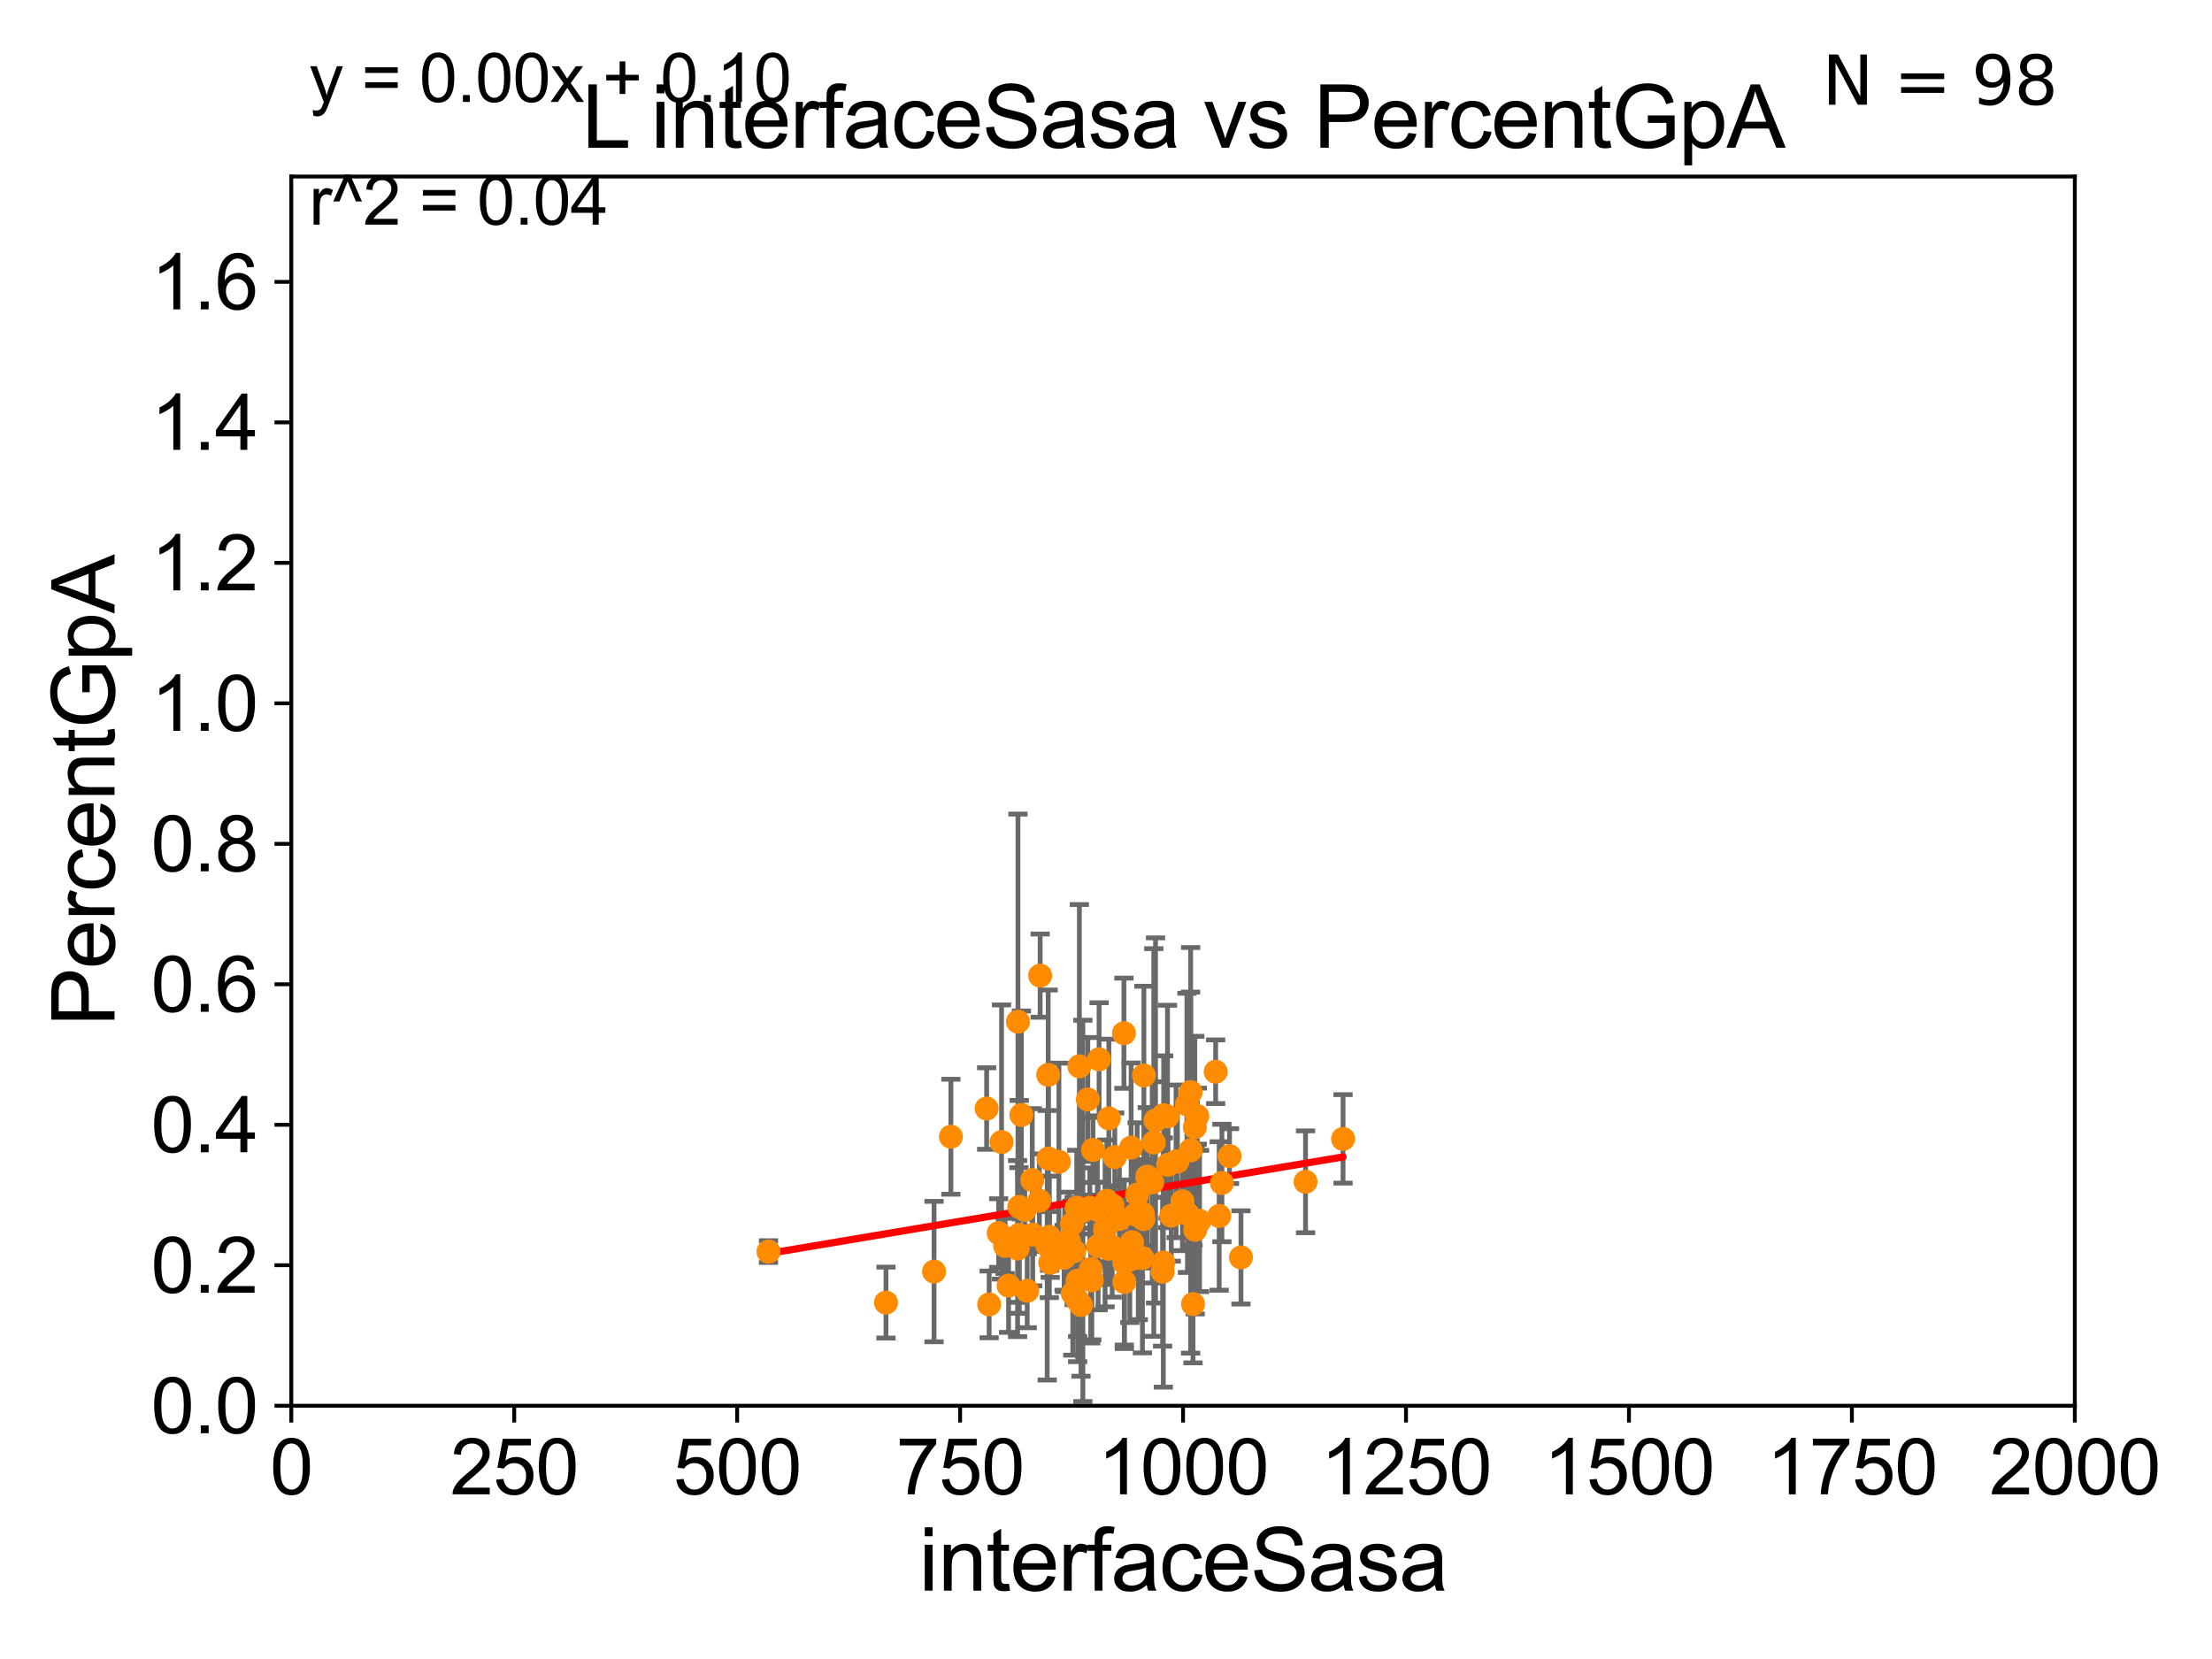 <?xml version="1.0" encoding="utf-8" standalone="no"?>
<!DOCTYPE svg PUBLIC "-//W3C//DTD SVG 1.1//EN"
  "http://www.w3.org/Graphics/SVG/1.1/DTD/svg11.dtd">
<svg xmlns:xlink="http://www.w3.org/1999/xlink" width="460.8pt" height="345.6pt" viewBox="0 0 460.8 345.6" xmlns="http://www.w3.org/2000/svg" version="1.1">
 <defs>
  <style type="text/css">*{stroke-linejoin: round; stroke-linecap: butt}</style>
 </defs>
 <g id="figure_1">
  <g id="patch_1">
   <path d="M 0 345.6 
L 460.8 345.6 
L 460.8 0 
L 0 0 
z
" style="fill: #ffffff"/>
  </g>
  <g id="axes_1">
   <g id="patch_2">
    <path d="M 60.68 292.84 
L 432.225 292.84 
L 432.225 36.775 
L 60.68 36.775 
z
" style="fill: #ffffff"/>
   </g>
   <g id="PathCollection_1">
    <defs>
     <path id="m90939ae165" d="M 0 1.118 
C 0.297 1.118 0.581 1 0.791 0.791 
C 1 0.581 1.118 0.297 1.118 0 
C 1.118 -0.297 1 -0.581 0.791 -0.791 
C 0.581 -1 0.297 -1.118 0 -1.118 
C -0.297 -1.118 -0.581 -1 -0.791 -0.791 
C -1 -0.581 -1.118 -0.297 -1.118 0 
C -1.118 0.297 -1 0.581 -0.791 0.791 
C -0.581 1 -0.297 1.118 0 1.118 
z
" style="stroke: #ff8c00"/>
    </defs>
    <g clip-path="url(#pd59bc7755f)">
     <use xlink:href="#m90939ae165" x="221.791" y="259.913" style="fill: #ff8c00; stroke: #ff8c00"/>
     <use xlink:href="#m90939ae165" x="245.273" y="241.991" style="fill: #ff8c00; stroke: #ff8c00"/>
     <use xlink:href="#m90939ae165" x="218.776" y="263.043" style="fill: #ff8c00; stroke: #ff8c00"/>
     <use xlink:href="#m90939ae165" x="224.853" y="222.136" style="fill: #ff8c00; stroke: #ff8c00"/>
     <use xlink:href="#m90939ae165" x="244.996" y="241.934" style="fill: #ff8c00; stroke: #ff8c00"/>
     <use xlink:href="#m90939ae165" x="246.324" y="250.274" style="fill: #ff8c00; stroke: #ff8c00"/>
     <use xlink:href="#m90939ae165" x="218.356" y="223.915" style="fill: #ff8c00; stroke: #ff8c00"/>
     <use xlink:href="#m90939ae165" x="242.189" y="264.918" style="fill: #ff8c00; stroke: #ff8c00"/>
     <use xlink:href="#m90939ae165" x="230.212" y="256.094" style="fill: #ff8c00; stroke: #ff8c00"/>
     <use xlink:href="#m90939ae165" x="218.594" y="257.665" style="fill: #ff8c00; stroke: #ff8c00"/>
     <use xlink:href="#m90939ae165" x="238.083" y="252.869" style="fill: #ff8c00; stroke: #ff8c00"/>
     <use xlink:href="#m90939ae165" x="237.991" y="262.075" style="fill: #ff8c00; stroke: #ff8c00"/>
     <use xlink:href="#m90939ae165" x="235.356" y="262.405" style="fill: #ff8c00; stroke: #ff8c00"/>
     <use xlink:href="#m90939ae165" x="221.676" y="262.01" style="fill: #ff8c00; stroke: #ff8c00"/>
     <use xlink:href="#m90939ae165" x="222.701" y="258.632" style="fill: #ff8c00; stroke: #ff8c00"/>
     <use xlink:href="#m90939ae165" x="233.185" y="253.941" style="fill: #ff8c00; stroke: #ff8c00"/>
     <use xlink:href="#m90939ae165" x="253.978" y="253.312" style="fill: #ff8c00; stroke: #ff8c00"/>
     <use xlink:href="#m90939ae165" x="234.208" y="263.007" style="fill: #ff8c00; stroke: #ff8c00"/>
     <use xlink:href="#m90939ae165" x="236.553" y="252.991" style="fill: #ff8c00; stroke: #ff8c00"/>
     <use xlink:href="#m90939ae165" x="212.06" y="212.841" style="fill: #ff8c00; stroke: #ff8c00"/>
     <use xlink:href="#m90939ae165" x="218.405" y="241.343" style="fill: #ff8c00; stroke: #ff8c00"/>
     <use xlink:href="#m90939ae165" x="235.633" y="239.066" style="fill: #ff8c00; stroke: #ff8c00"/>
     <use xlink:href="#m90939ae165" x="212.337" y="251.415" style="fill: #ff8c00; stroke: #ff8c00"/>
     <use xlink:href="#m90939ae165" x="248.037" y="239.633" style="fill: #ff8c00; stroke: #ff8c00"/>
     <use xlink:href="#m90939ae165" x="227.03" y="251.594" style="fill: #ff8c00; stroke: #ff8c00"/>
     <use xlink:href="#m90939ae165" x="253.242" y="223.262" style="fill: #ff8c00; stroke: #ff8c00"/>
     <use xlink:href="#m90939ae165" x="224.49" y="270.882" style="fill: #ff8c00; stroke: #ff8c00"/>
     <use xlink:href="#m90939ae165" x="198.09" y="236.801" style="fill: #ff8c00; stroke: #ff8c00"/>
     <use xlink:href="#m90939ae165" x="226.612" y="229.035" style="fill: #ff8c00; stroke: #ff8c00"/>
     <use xlink:href="#m90939ae165" x="234.134" y="215.238" style="fill: #ff8c00; stroke: #ff8c00"/>
     <use xlink:href="#m90939ae165" x="231.765" y="251.144" style="fill: #ff8c00; stroke: #ff8c00"/>
     <use xlink:href="#m90939ae165" x="206.058" y="271.729" style="fill: #ff8c00; stroke: #ff8c00"/>
     <use xlink:href="#m90939ae165" x="208.042" y="256.866" style="fill: #ff8c00; stroke: #ff8c00"/>
     <use xlink:href="#m90939ae165" x="247.261" y="230.042" style="fill: #ff8c00; stroke: #ff8c00"/>
     <use xlink:href="#m90939ae165" x="227.221" y="264.352" style="fill: #ff8c00; stroke: #ff8c00"/>
     <use xlink:href="#m90939ae165" x="279.778" y="237.253" style="fill: #ff8c00; stroke: #ff8c00"/>
     <use xlink:href="#m90939ae165" x="223.485" y="269.441" style="fill: #ff8c00; stroke: #ff8c00"/>
     <use xlink:href="#m90939ae165" x="248.903" y="234.829" style="fill: #ff8c00; stroke: #ff8c00"/>
     <use xlink:href="#m90939ae165" x="210.104" y="267.823" style="fill: #ff8c00; stroke: #ff8c00"/>
     <use xlink:href="#m90939ae165" x="184.568" y="271.352" style="fill: #ff8c00; stroke: #ff8c00"/>
     <use xlink:href="#m90939ae165" x="232.226" y="241.061" style="fill: #ff8c00; stroke: #ff8c00"/>
     <use xlink:href="#m90939ae165" x="213.478" y="252.045" style="fill: #ff8c00; stroke: #ff8c00"/>
     <use xlink:href="#m90939ae165" x="243.995" y="253.254" style="fill: #ff8c00; stroke: #ff8c00"/>
     <use xlink:href="#m90939ae165" x="224.303" y="251.568" style="fill: #ff8c00; stroke: #ff8c00"/>
     <use xlink:href="#m90939ae165" x="235.821" y="258.768" style="fill: #ff8c00; stroke: #ff8c00"/>
     <use xlink:href="#m90939ae165" x="238.173" y="253.967" style="fill: #ff8c00; stroke: #ff8c00"/>
     <use xlink:href="#m90939ae165" x="228.958" y="220.673" style="fill: #ff8c00; stroke: #ff8c00"/>
     <use xlink:href="#m90939ae165" x="249.421" y="232.508" style="fill: #ff8c00; stroke: #ff8c00"/>
     <use xlink:href="#m90939ae165" x="249.891" y="254.347" style="fill: #ff8c00; stroke: #ff8c00"/>
     <use xlink:href="#m90939ae165" x="243.211" y="232.572" style="fill: #ff8c00; stroke: #ff8c00"/>
     <use xlink:href="#m90939ae165" x="213.987" y="268.894" style="fill: #ff8c00; stroke: #ff8c00"/>
     <use xlink:href="#m90939ae165" x="236.882" y="248.845" style="fill: #ff8c00; stroke: #ff8c00"/>
     <use xlink:href="#m90939ae165" x="223.768" y="260.63" style="fill: #ff8c00; stroke: #ff8c00"/>
     <use xlink:href="#m90939ae165" x="216.684" y="203.239" style="fill: #ff8c00; stroke: #ff8c00"/>
     <use xlink:href="#m90939ae165" x="208.639" y="237.902" style="fill: #ff8c00; stroke: #ff8c00"/>
     <use xlink:href="#m90939ae165" x="220.591" y="242.017" style="fill: #ff8c00; stroke: #ff8c00"/>
     <use xlink:href="#m90939ae165" x="225.581" y="252.247" style="fill: #ff8c00; stroke: #ff8c00"/>
     <use xlink:href="#m90939ae165" x="215.037" y="245.828" style="fill: #ff8c00; stroke: #ff8c00"/>
     <use xlink:href="#m90939ae165" x="230.927" y="260.133" style="fill: #ff8c00; stroke: #ff8c00"/>
     <use xlink:href="#m90939ae165" x="211.982" y="260.105" style="fill: #ff8c00; stroke: #ff8c00"/>
     <use xlink:href="#m90939ae165" x="231.689" y="259.734" style="fill: #ff8c00; stroke: #ff8c00"/>
     <use xlink:href="#m90939ae165" x="218.646" y="258.511" style="fill: #ff8c00; stroke: #ff8c00"/>
     <use xlink:href="#m90939ae165" x="223.305" y="255" style="fill: #ff8c00; stroke: #ff8c00"/>
     <use xlink:href="#m90939ae165" x="227.691" y="239.556" style="fill: #ff8c00; stroke: #ff8c00"/>
     <use xlink:href="#m90939ae165" x="160.092" y="260.73" style="fill: #ff8c00; stroke: #ff8c00"/>
     <use xlink:href="#m90939ae165" x="212.774" y="232.272" style="fill: #ff8c00; stroke: #ff8c00"/>
     <use xlink:href="#m90939ae165" x="258.515" y="261.941" style="fill: #ff8c00; stroke: #ff8c00"/>
     <use xlink:href="#m90939ae165" x="228.603" y="252.041" style="fill: #ff8c00; stroke: #ff8c00"/>
     <use xlink:href="#m90939ae165" x="209.385" y="259.543" style="fill: #ff8c00; stroke: #ff8c00"/>
     <use xlink:href="#m90939ae165" x="212.254" y="257.264" style="fill: #ff8c00; stroke: #ff8c00"/>
     <use xlink:href="#m90939ae165" x="240.355" y="237.999" style="fill: #ff8c00; stroke: #ff8c00"/>
     <use xlink:href="#m90939ae165" x="227.448" y="266.729" style="fill: #ff8c00; stroke: #ff8c00"/>
     <use xlink:href="#m90939ae165" x="248.022" y="227.51" style="fill: #ff8c00; stroke: #ff8c00"/>
     <use xlink:href="#m90939ae165" x="240.718" y="233.413" style="fill: #ff8c00; stroke: #ff8c00"/>
     <use xlink:href="#m90939ae165" x="224.489" y="266.783" style="fill: #ff8c00; stroke: #ff8c00"/>
     <use xlink:href="#m90939ae165" x="240.032" y="246.304" style="fill: #ff8c00; stroke: #ff8c00"/>
     <use xlink:href="#m90939ae165" x="243.319" y="242.651" style="fill: #ff8c00; stroke: #ff8c00"/>
     <use xlink:href="#m90939ae165" x="242.341" y="263.003" style="fill: #ff8c00; stroke: #ff8c00"/>
     <use xlink:href="#m90939ae165" x="247.372" y="252.871" style="fill: #ff8c00; stroke: #ff8c00"/>
     <use xlink:href="#m90939ae165" x="256.131" y="240.841" style="fill: #ff8c00; stroke: #ff8c00"/>
     <use xlink:href="#m90939ae165" x="215.131" y="257.195" style="fill: #ff8c00; stroke: #ff8c00"/>
     <use xlink:href="#m90939ae165" x="254.545" y="246.435" style="fill: #ff8c00; stroke: #ff8c00"/>
     <use xlink:href="#m90939ae165" x="248.985" y="256.194" style="fill: #ff8c00; stroke: #ff8c00"/>
     <use xlink:href="#m90939ae165" x="228.754" y="259.567" style="fill: #ff8c00; stroke: #ff8c00"/>
     <use xlink:href="#m90939ae165" x="225.187" y="271.869" style="fill: #ff8c00; stroke: #ff8c00"/>
     <use xlink:href="#m90939ae165" x="248.528" y="271.66" style="fill: #ff8c00; stroke: #ff8c00"/>
     <use xlink:href="#m90939ae165" x="242.414" y="232.291" style="fill: #ff8c00; stroke: #ff8c00"/>
     <use xlink:href="#m90939ae165" x="218.152" y="259.41" style="fill: #ff8c00; stroke: #ff8c00"/>
     <use xlink:href="#m90939ae165" x="238.992" y="245.109" style="fill: #ff8c00; stroke: #ff8c00"/>
     <use xlink:href="#m90939ae165" x="205.534" y="230.927" style="fill: #ff8c00; stroke: #ff8c00"/>
     <use xlink:href="#m90939ae165" x="238.295" y="224.046" style="fill: #ff8c00; stroke: #ff8c00"/>
     <use xlink:href="#m90939ae165" x="271.968" y="246.186" style="fill: #ff8c00; stroke: #ff8c00"/>
     <use xlink:href="#m90939ae165" x="237.125" y="262.035" style="fill: #ff8c00; stroke: #ff8c00"/>
     <use xlink:href="#m90939ae165" x="230.994" y="232.979" style="fill: #ff8c00; stroke: #ff8c00"/>
     <use xlink:href="#m90939ae165" x="194.579" y="264.89" style="fill: #ff8c00; stroke: #ff8c00"/>
     <use xlink:href="#m90939ae165" x="216.521" y="250.132" style="fill: #ff8c00; stroke: #ff8c00"/>
     <use xlink:href="#m90939ae165" x="230.575" y="250.151" style="fill: #ff8c00; stroke: #ff8c00"/>
     <use xlink:href="#m90939ae165" x="234.225" y="267.078" style="fill: #ff8c00; stroke: #ff8c00"/>
    </g>
   </g>
   <g id="matplotlib.axis_1">
    <g id="xtick_1">
     <g id="line2d_1">
      <defs>
       <path id="m22da314ebb" d="M 0 0 
L 0 3.5 
" style="stroke: #000000; stroke-width: 0.8"/>
      </defs>
      <g>
       <use xlink:href="#m22da314ebb" x="60.68" y="292.84" style="stroke: #000000; stroke-width: 0.8"/>
      </g>
     </g>
     <g id="text_1">
      <!-- 0 -->
      <g transform="translate(56.231 311.293)scale(0.16 -0.16)">
       <defs>
        <path id="ArialMT-30" d="M 266 2259 
Q 266 3072 433 3567 
Q 600 4063 929 4331 
Q 1259 4600 1759 4600 
Q 2128 4600 2406 4451 
Q 2684 4303 2865 4023 
Q 3047 3744 3150 3342 
Q 3253 2941 3253 2259 
Q 3253 1453 3087 958 
Q 2922 463 2592 192 
Q 2263 -78 1759 -78 
Q 1097 -78 719 397 
Q 266 969 266 2259 
z
M 844 2259 
Q 844 1131 1108 757 
Q 1372 384 1759 384 
Q 2147 384 2411 759 
Q 2675 1134 2675 2259 
Q 2675 3391 2411 3762 
Q 2147 4134 1753 4134 
Q 1366 4134 1134 3806 
Q 844 3388 844 2259 
z
" transform="scale(0.016)"/>
       </defs>
       <use xlink:href="#ArialMT-30"/>
      </g>
     </g>
    </g>
    <g id="xtick_2">
     <g id="line2d_2">
      <g>
       <use xlink:href="#m22da314ebb" x="107.123" y="292.84" style="stroke: #000000; stroke-width: 0.8"/>
      </g>
     </g>
     <g id="text_2">
      <!-- 250 -->
      <g transform="translate(93.777 311.293)scale(0.16 -0.16)">
       <defs>
        <path id="ArialMT-32" d="M 3222 541 
L 3222 0 
L 194 0 
Q 188 203 259 391 
Q 375 700 629 1000 
Q 884 1300 1366 1694 
Q 2113 2306 2375 2664 
Q 2638 3022 2638 3341 
Q 2638 3675 2398 3904 
Q 2159 4134 1775 4134 
Q 1369 4134 1125 3890 
Q 881 3647 878 3216 
L 300 3275 
Q 359 3922 746 4261 
Q 1134 4600 1788 4600 
Q 2447 4600 2831 4234 
Q 3216 3869 3216 3328 
Q 3216 3053 3103 2787 
Q 2991 2522 2730 2228 
Q 2469 1934 1863 1422 
Q 1356 997 1212 845 
Q 1069 694 975 541 
L 3222 541 
z
" transform="scale(0.016)"/>
        <path id="ArialMT-35" d="M 266 1200 
L 856 1250 
Q 922 819 1161 601 
Q 1400 384 1738 384 
Q 2144 384 2425 690 
Q 2706 997 2706 1503 
Q 2706 1984 2436 2262 
Q 2166 2541 1728 2541 
Q 1456 2541 1237 2417 
Q 1019 2294 894 2097 
L 366 2166 
L 809 4519 
L 3088 4519 
L 3088 3981 
L 1259 3981 
L 1013 2750 
Q 1425 3038 1878 3038 
Q 2478 3038 2890 2622 
Q 3303 2206 3303 1553 
Q 3303 931 2941 478 
Q 2500 -78 1738 -78 
Q 1113 -78 717 272 
Q 322 622 266 1200 
z
" transform="scale(0.016)"/>
       </defs>
       <use xlink:href="#ArialMT-32"/>
       <use xlink:href="#ArialMT-35" x="55.615"/>
       <use xlink:href="#ArialMT-30" x="111.23"/>
      </g>
     </g>
    </g>
    <g id="xtick_3">
     <g id="line2d_3">
      <g>
       <use xlink:href="#m22da314ebb" x="153.566" y="292.84" style="stroke: #000000; stroke-width: 0.8"/>
      </g>
     </g>
     <g id="text_3">
      <!-- 500 -->
      <g transform="translate(140.22 311.293)scale(0.16 -0.16)">
       <use xlink:href="#ArialMT-35"/>
       <use xlink:href="#ArialMT-30" x="55.615"/>
       <use xlink:href="#ArialMT-30" x="111.23"/>
      </g>
     </g>
    </g>
    <g id="xtick_4">
     <g id="line2d_4">
      <g>
       <use xlink:href="#m22da314ebb" x="200.009" y="292.84" style="stroke: #000000; stroke-width: 0.8"/>
      </g>
     </g>
     <g id="text_4">
      <!-- 750 -->
      <g transform="translate(186.663 311.293)scale(0.16 -0.16)">
       <defs>
        <path id="ArialMT-37" d="M 303 3981 
L 303 4522 
L 3269 4522 
L 3269 4084 
Q 2831 3619 2401 2847 
Q 1972 2075 1738 1259 
Q 1569 684 1522 0 
L 944 0 
Q 953 541 1156 1306 
Q 1359 2072 1739 2783 
Q 2119 3494 2547 3981 
L 303 3981 
z
" transform="scale(0.016)"/>
       </defs>
       <use xlink:href="#ArialMT-37"/>
       <use xlink:href="#ArialMT-35" x="55.615"/>
       <use xlink:href="#ArialMT-30" x="111.23"/>
      </g>
     </g>
    </g>
    <g id="xtick_5">
     <g id="line2d_5">
      <g>
       <use xlink:href="#m22da314ebb" x="246.452" y="292.84" style="stroke: #000000; stroke-width: 0.8"/>
      </g>
     </g>
     <g id="text_5">
      <!-- 1000 -->
      <g transform="translate(228.657 311.293)scale(0.16 -0.16)">
       <defs>
        <path id="ArialMT-31" d="M 2384 0 
L 1822 0 
L 1822 3584 
Q 1619 3391 1289 3197 
Q 959 3003 697 2906 
L 697 3450 
Q 1169 3672 1522 3987 
Q 1875 4303 2022 4600 
L 2384 4600 
L 2384 0 
z
" transform="scale(0.016)"/>
       </defs>
       <use xlink:href="#ArialMT-31"/>
       <use xlink:href="#ArialMT-30" x="55.615"/>
       <use xlink:href="#ArialMT-30" x="111.23"/>
       <use xlink:href="#ArialMT-30" x="166.846"/>
      </g>
     </g>
    </g>
    <g id="xtick_6">
     <g id="line2d_6">
      <g>
       <use xlink:href="#m22da314ebb" x="292.896" y="292.84" style="stroke: #000000; stroke-width: 0.8"/>
      </g>
     </g>
     <g id="text_6">
      <!-- 1250 -->
      <g transform="translate(275.101 311.293)scale(0.16 -0.16)">
       <use xlink:href="#ArialMT-31"/>
       <use xlink:href="#ArialMT-32" x="55.615"/>
       <use xlink:href="#ArialMT-35" x="111.23"/>
       <use xlink:href="#ArialMT-30" x="166.846"/>
      </g>
     </g>
    </g>
    <g id="xtick_7">
     <g id="line2d_7">
      <g>
       <use xlink:href="#m22da314ebb" x="339.339" y="292.84" style="stroke: #000000; stroke-width: 0.8"/>
      </g>
     </g>
     <g id="text_7">
      <!-- 1500 -->
      <g transform="translate(321.544 311.293)scale(0.16 -0.16)">
       <use xlink:href="#ArialMT-31"/>
       <use xlink:href="#ArialMT-35" x="55.615"/>
       <use xlink:href="#ArialMT-30" x="111.23"/>
       <use xlink:href="#ArialMT-30" x="166.846"/>
      </g>
     </g>
    </g>
    <g id="xtick_8">
     <g id="line2d_8">
      <g>
       <use xlink:href="#m22da314ebb" x="385.782" y="292.84" style="stroke: #000000; stroke-width: 0.8"/>
      </g>
     </g>
     <g id="text_8">
      <!-- 1750 -->
      <g transform="translate(367.987 311.293)scale(0.16 -0.16)">
       <use xlink:href="#ArialMT-31"/>
       <use xlink:href="#ArialMT-37" x="55.615"/>
       <use xlink:href="#ArialMT-35" x="111.23"/>
       <use xlink:href="#ArialMT-30" x="166.846"/>
      </g>
     </g>
    </g>
    <g id="xtick_9">
     <g id="line2d_9">
      <g>
       <use xlink:href="#m22da314ebb" x="432.225" y="292.84" style="stroke: #000000; stroke-width: 0.8"/>
      </g>
     </g>
     <g id="text_9">
      <!-- 2000 -->
      <g transform="translate(414.43 311.293)scale(0.16 -0.16)">
       <use xlink:href="#ArialMT-32"/>
       <use xlink:href="#ArialMT-30" x="55.615"/>
       <use xlink:href="#ArialMT-30" x="111.23"/>
       <use xlink:href="#ArialMT-30" x="166.846"/>
      </g>
     </g>
    </g>
    <g id="text_10">
     <!-- interfaceSasa -->
     <g transform="translate(191.423 331.357)scale(0.18 -0.18)">
      <defs>
       <path id="ArialMT-69" d="M 425 3934 
L 425 4581 
L 988 4581 
L 988 3934 
L 425 3934 
z
M 425 0 
L 425 3319 
L 988 3319 
L 988 0 
L 425 0 
z
" transform="scale(0.016)"/>
       <path id="ArialMT-6e" d="M 422 0 
L 422 3319 
L 928 3319 
L 928 2847 
Q 1294 3394 1984 3394 
Q 2284 3394 2536 3286 
Q 2788 3178 2913 3003 
Q 3038 2828 3088 2588 
Q 3119 2431 3119 2041 
L 3119 0 
L 2556 0 
L 2556 2019 
Q 2556 2363 2490 2533 
Q 2425 2703 2258 2804 
Q 2091 2906 1866 2906 
Q 1506 2906 1245 2678 
Q 984 2450 984 1813 
L 984 0 
L 422 0 
z
" transform="scale(0.016)"/>
       <path id="ArialMT-74" d="M 1650 503 
L 1731 6 
Q 1494 -44 1306 -44 
Q 1000 -44 831 53 
Q 663 150 594 308 
Q 525 466 525 972 
L 525 2881 
L 113 2881 
L 113 3319 
L 525 3319 
L 525 4141 
L 1084 4478 
L 1084 3319 
L 1650 3319 
L 1650 2881 
L 1084 2881 
L 1084 941 
Q 1084 700 1114 631 
Q 1144 563 1211 522 
Q 1278 481 1403 481 
Q 1497 481 1650 503 
z
" transform="scale(0.016)"/>
       <path id="ArialMT-65" d="M 2694 1069 
L 3275 997 
Q 3138 488 2766 206 
Q 2394 -75 1816 -75 
Q 1088 -75 661 373 
Q 234 822 234 1631 
Q 234 2469 665 2931 
Q 1097 3394 1784 3394 
Q 2450 3394 2872 2941 
Q 3294 2488 3294 1666 
Q 3294 1616 3291 1516 
L 816 1516 
Q 847 969 1125 678 
Q 1403 388 1819 388 
Q 2128 388 2347 550 
Q 2566 713 2694 1069 
z
M 847 1978 
L 2700 1978 
Q 2663 2397 2488 2606 
Q 2219 2931 1791 2931 
Q 1403 2931 1139 2672 
Q 875 2413 847 1978 
z
" transform="scale(0.016)"/>
       <path id="ArialMT-72" d="M 416 0 
L 416 3319 
L 922 3319 
L 922 2816 
Q 1116 3169 1280 3281 
Q 1444 3394 1641 3394 
Q 1925 3394 2219 3213 
L 2025 2691 
Q 1819 2813 1613 2813 
Q 1428 2813 1281 2702 
Q 1134 2591 1072 2394 
Q 978 2094 978 1738 
L 978 0 
L 416 0 
z
" transform="scale(0.016)"/>
       <path id="ArialMT-66" d="M 556 0 
L 556 2881 
L 59 2881 
L 59 3319 
L 556 3319 
L 556 3672 
Q 556 4006 616 4169 
Q 697 4388 901 4523 
Q 1106 4659 1475 4659 
Q 1713 4659 2000 4603 
L 1916 4113 
Q 1741 4144 1584 4144 
Q 1328 4144 1222 4034 
Q 1116 3925 1116 3625 
L 1116 3319 
L 1763 3319 
L 1763 2881 
L 1116 2881 
L 1116 0 
L 556 0 
z
" transform="scale(0.016)"/>
       <path id="ArialMT-61" d="M 2588 409 
Q 2275 144 1986 34 
Q 1697 -75 1366 -75 
Q 819 -75 525 192 
Q 231 459 231 875 
Q 231 1119 342 1320 
Q 453 1522 633 1644 
Q 813 1766 1038 1828 
Q 1203 1872 1538 1913 
Q 2219 1994 2541 2106 
Q 2544 2222 2544 2253 
Q 2544 2597 2384 2738 
Q 2169 2928 1744 2928 
Q 1347 2928 1158 2789 
Q 969 2650 878 2297 
L 328 2372 
Q 403 2725 575 2942 
Q 747 3159 1072 3276 
Q 1397 3394 1825 3394 
Q 2250 3394 2515 3294 
Q 2781 3194 2906 3042 
Q 3031 2891 3081 2659 
Q 3109 2516 3109 2141 
L 3109 1391 
Q 3109 606 3145 398 
Q 3181 191 3288 0 
L 2700 0 
Q 2613 175 2588 409 
z
M 2541 1666 
Q 2234 1541 1622 1453 
Q 1275 1403 1131 1340 
Q 988 1278 909 1158 
Q 831 1038 831 891 
Q 831 666 1001 516 
Q 1172 366 1500 366 
Q 1825 366 2078 508 
Q 2331 650 2450 897 
Q 2541 1088 2541 1459 
L 2541 1666 
z
" transform="scale(0.016)"/>
       <path id="ArialMT-63" d="M 2588 1216 
L 3141 1144 
Q 3050 572 2676 248 
Q 2303 -75 1759 -75 
Q 1078 -75 664 370 
Q 250 816 250 1647 
Q 250 2184 428 2587 
Q 606 2991 970 3192 
Q 1334 3394 1763 3394 
Q 2303 3394 2647 3120 
Q 2991 2847 3088 2344 
L 2541 2259 
Q 2463 2594 2264 2762 
Q 2066 2931 1784 2931 
Q 1359 2931 1093 2626 
Q 828 2322 828 1663 
Q 828 994 1084 691 
Q 1341 388 1753 388 
Q 2084 388 2306 591 
Q 2528 794 2588 1216 
z
" transform="scale(0.016)"/>
       <path id="ArialMT-53" d="M 288 1472 
L 859 1522 
Q 900 1178 1048 958 
Q 1197 738 1509 602 
Q 1822 466 2213 466 
Q 2559 466 2825 569 
Q 3091 672 3220 851 
Q 3350 1031 3350 1244 
Q 3350 1459 3225 1620 
Q 3100 1781 2813 1891 
Q 2628 1963 1997 2114 
Q 1366 2266 1113 2400 
Q 784 2572 623 2826 
Q 463 3081 463 3397 
Q 463 3744 659 4045 
Q 856 4347 1234 4503 
Q 1613 4659 2075 4659 
Q 2584 4659 2973 4495 
Q 3363 4331 3572 4012 
Q 3781 3694 3797 3291 
L 3216 3247 
Q 3169 3681 2898 3903 
Q 2628 4125 2100 4125 
Q 1550 4125 1298 3923 
Q 1047 3722 1047 3438 
Q 1047 3191 1225 3031 
Q 1400 2872 2139 2705 
Q 2878 2538 3153 2413 
Q 3553 2228 3743 1945 
Q 3934 1663 3934 1294 
Q 3934 928 3725 604 
Q 3516 281 3123 101 
Q 2731 -78 2241 -78 
Q 1619 -78 1198 103 
Q 778 284 539 648 
Q 300 1013 288 1472 
z
" transform="scale(0.016)"/>
       <path id="ArialMT-73" d="M 197 991 
L 753 1078 
Q 800 744 1014 566 
Q 1228 388 1613 388 
Q 2000 388 2187 545 
Q 2375 703 2375 916 
Q 2375 1106 2209 1216 
Q 2094 1291 1634 1406 
Q 1016 1563 777 1677 
Q 538 1791 414 1992 
Q 291 2194 291 2438 
Q 291 2659 392 2848 
Q 494 3038 669 3163 
Q 800 3259 1026 3326 
Q 1253 3394 1513 3394 
Q 1903 3394 2198 3281 
Q 2494 3169 2634 2976 
Q 2775 2784 2828 2463 
L 2278 2388 
Q 2241 2644 2061 2787 
Q 1881 2931 1553 2931 
Q 1166 2931 1000 2803 
Q 834 2675 834 2503 
Q 834 2394 903 2306 
Q 972 2216 1119 2156 
Q 1203 2125 1616 2013 
Q 2213 1853 2448 1751 
Q 2684 1650 2818 1456 
Q 2953 1263 2953 975 
Q 2953 694 2789 445 
Q 2625 197 2315 61 
Q 2006 -75 1616 -75 
Q 969 -75 630 194 
Q 291 463 197 991 
z
" transform="scale(0.016)"/>
      </defs>
      <use xlink:href="#ArialMT-69"/>
      <use xlink:href="#ArialMT-6e" x="22.217"/>
      <use xlink:href="#ArialMT-74" x="77.832"/>
      <use xlink:href="#ArialMT-65" x="105.615"/>
      <use xlink:href="#ArialMT-72" x="161.23"/>
      <use xlink:href="#ArialMT-66" x="194.531"/>
      <use xlink:href="#ArialMT-61" x="222.314"/>
      <use xlink:href="#ArialMT-63" x="277.93"/>
      <use xlink:href="#ArialMT-65" x="327.93"/>
      <use xlink:href="#ArialMT-53" x="383.545"/>
      <use xlink:href="#ArialMT-61" x="450.244"/>
      <use xlink:href="#ArialMT-73" x="505.859"/>
      <use xlink:href="#ArialMT-61" x="555.859"/>
     </g>
    </g>
   </g>
   <g id="matplotlib.axis_2">
    <g id="ytick_1">
     <g id="line2d_10">
      <defs>
       <path id="m63a5ebb8e4" d="M 0 0 
L -3.5 0 
" style="stroke: #000000; stroke-width: 0.8"/>
      </defs>
      <g>
       <use xlink:href="#m63a5ebb8e4" x="60.68" y="292.84" style="stroke: #000000; stroke-width: 0.8"/>
      </g>
     </g>
     <g id="text_11">
      <!-- 0.0 -->
      <g transform="translate(31.44 298.566)scale(0.16 -0.16)">
       <defs>
        <path id="ArialMT-2e" d="M 581 0 
L 581 641 
L 1222 641 
L 1222 0 
L 581 0 
z
" transform="scale(0.016)"/>
       </defs>
       <use xlink:href="#ArialMT-30"/>
       <use xlink:href="#ArialMT-2e" x="55.615"/>
       <use xlink:href="#ArialMT-30" x="83.398"/>
      </g>
     </g>
    </g>
    <g id="ytick_2">
     <g id="line2d_11">
      <g>
       <use xlink:href="#m63a5ebb8e4" x="60.68" y="263.575" style="stroke: #000000; stroke-width: 0.8"/>
      </g>
     </g>
     <g id="text_12">
      <!-- 0.2 -->
      <g transform="translate(31.44 269.302)scale(0.16 -0.16)">
       <use xlink:href="#ArialMT-30"/>
       <use xlink:href="#ArialMT-2e" x="55.615"/>
       <use xlink:href="#ArialMT-32" x="83.398"/>
      </g>
     </g>
    </g>
    <g id="ytick_3">
     <g id="line2d_12">
      <g>
       <use xlink:href="#m63a5ebb8e4" x="60.68" y="234.311" style="stroke: #000000; stroke-width: 0.8"/>
      </g>
     </g>
     <g id="text_13">
      <!-- 0.4 -->
      <g transform="translate(31.44 240.037)scale(0.16 -0.16)">
       <defs>
        <path id="ArialMT-34" d="M 2069 0 
L 2069 1097 
L 81 1097 
L 81 1613 
L 2172 4581 
L 2631 4581 
L 2631 1613 
L 3250 1613 
L 3250 1097 
L 2631 1097 
L 2631 0 
L 2069 0 
z
M 2069 1613 
L 2069 3678 
L 634 1613 
L 2069 1613 
z
" transform="scale(0.016)"/>
       </defs>
       <use xlink:href="#ArialMT-30"/>
       <use xlink:href="#ArialMT-2e" x="55.615"/>
       <use xlink:href="#ArialMT-34" x="83.398"/>
      </g>
     </g>
    </g>
    <g id="ytick_4">
     <g id="line2d_13">
      <g>
       <use xlink:href="#m63a5ebb8e4" x="60.68" y="205.046" style="stroke: #000000; stroke-width: 0.8"/>
      </g>
     </g>
     <g id="text_14">
      <!-- 0.6 -->
      <g transform="translate(31.44 210.772)scale(0.16 -0.16)">
       <defs>
        <path id="ArialMT-36" d="M 3184 3459 
L 2625 3416 
Q 2550 3747 2413 3897 
Q 2184 4138 1850 4138 
Q 1581 4138 1378 3988 
Q 1113 3794 959 3422 
Q 806 3050 800 2363 
Q 1003 2672 1297 2822 
Q 1591 2972 1913 2972 
Q 2475 2972 2870 2558 
Q 3266 2144 3266 1488 
Q 3266 1056 3080 686 
Q 2894 316 2569 119 
Q 2244 -78 1831 -78 
Q 1128 -78 684 439 
Q 241 956 241 2144 
Q 241 3472 731 4075 
Q 1159 4600 1884 4600 
Q 2425 4600 2770 4297 
Q 3116 3994 3184 3459 
z
M 888 1484 
Q 888 1194 1011 928 
Q 1134 663 1356 523 
Q 1578 384 1822 384 
Q 2178 384 2434 671 
Q 2691 959 2691 1453 
Q 2691 1928 2437 2201 
Q 2184 2475 1800 2475 
Q 1419 2475 1153 2201 
Q 888 1928 888 1484 
z
" transform="scale(0.016)"/>
       </defs>
       <use xlink:href="#ArialMT-30"/>
       <use xlink:href="#ArialMT-2e" x="55.615"/>
       <use xlink:href="#ArialMT-36" x="83.398"/>
      </g>
     </g>
    </g>
    <g id="ytick_5">
     <g id="line2d_14">
      <g>
       <use xlink:href="#m63a5ebb8e4" x="60.68" y="175.782" style="stroke: #000000; stroke-width: 0.8"/>
      </g>
     </g>
     <g id="text_15">
      <!-- 0.8 -->
      <g transform="translate(31.44 181.508)scale(0.16 -0.16)">
       <defs>
        <path id="ArialMT-38" d="M 1131 2484 
Q 781 2613 612 2850 
Q 444 3088 444 3419 
Q 444 3919 803 4259 
Q 1163 4600 1759 4600 
Q 2359 4600 2725 4251 
Q 3091 3903 3091 3403 
Q 3091 3084 2923 2848 
Q 2756 2613 2416 2484 
Q 2838 2347 3058 2040 
Q 3278 1734 3278 1309 
Q 3278 722 2862 322 
Q 2447 -78 1769 -78 
Q 1091 -78 675 323 
Q 259 725 259 1325 
Q 259 1772 486 2073 
Q 713 2375 1131 2484 
z
M 1019 3438 
Q 1019 3113 1228 2906 
Q 1438 2700 1772 2700 
Q 2097 2700 2305 2904 
Q 2513 3109 2513 3406 
Q 2513 3716 2298 3927 
Q 2084 4138 1766 4138 
Q 1444 4138 1231 3931 
Q 1019 3725 1019 3438 
z
M 838 1322 
Q 838 1081 952 856 
Q 1066 631 1291 507 
Q 1516 384 1775 384 
Q 2178 384 2440 643 
Q 2703 903 2703 1303 
Q 2703 1709 2433 1975 
Q 2163 2241 1756 2241 
Q 1359 2241 1098 1978 
Q 838 1716 838 1322 
z
" transform="scale(0.016)"/>
       </defs>
       <use xlink:href="#ArialMT-30"/>
       <use xlink:href="#ArialMT-2e" x="55.615"/>
       <use xlink:href="#ArialMT-38" x="83.398"/>
      </g>
     </g>
    </g>
    <g id="ytick_6">
     <g id="line2d_15">
      <g>
       <use xlink:href="#m63a5ebb8e4" x="60.68" y="146.517" style="stroke: #000000; stroke-width: 0.8"/>
      </g>
     </g>
     <g id="text_16">
      <!-- 1.0 -->
      <g transform="translate(31.44 152.243)scale(0.16 -0.16)">
       <use xlink:href="#ArialMT-31"/>
       <use xlink:href="#ArialMT-2e" x="55.615"/>
       <use xlink:href="#ArialMT-30" x="83.398"/>
      </g>
     </g>
    </g>
    <g id="ytick_7">
     <g id="line2d_16">
      <g>
       <use xlink:href="#m63a5ebb8e4" x="60.68" y="117.252" style="stroke: #000000; stroke-width: 0.8"/>
      </g>
     </g>
     <g id="text_17">
      <!-- 1.2 -->
      <g transform="translate(31.44 122.979)scale(0.16 -0.16)">
       <use xlink:href="#ArialMT-31"/>
       <use xlink:href="#ArialMT-2e" x="55.615"/>
       <use xlink:href="#ArialMT-32" x="83.398"/>
      </g>
     </g>
    </g>
    <g id="ytick_8">
     <g id="line2d_17">
      <g>
       <use xlink:href="#m63a5ebb8e4" x="60.68" y="87.988" style="stroke: #000000; stroke-width: 0.8"/>
      </g>
     </g>
     <g id="text_18">
      <!-- 1.4 -->
      <g transform="translate(31.44 93.714)scale(0.16 -0.16)">
       <use xlink:href="#ArialMT-31"/>
       <use xlink:href="#ArialMT-2e" x="55.615"/>
       <use xlink:href="#ArialMT-34" x="83.398"/>
      </g>
     </g>
    </g>
    <g id="ytick_9">
     <g id="line2d_18">
      <g>
       <use xlink:href="#m63a5ebb8e4" x="60.68" y="58.723" style="stroke: #000000; stroke-width: 0.8"/>
      </g>
     </g>
     <g id="text_19">
      <!-- 1.6 -->
      <g transform="translate(31.44 64.45)scale(0.16 -0.16)">
       <use xlink:href="#ArialMT-31"/>
       <use xlink:href="#ArialMT-2e" x="55.615"/>
       <use xlink:href="#ArialMT-36" x="83.398"/>
      </g>
     </g>
    </g>
    <g id="text_20">
     <!-- PercentGpA -->
     <g transform="translate(23.863 213.831)rotate(-90)scale(0.18 -0.18)">
      <defs>
       <path id="ArialMT-50" d="M 494 0 
L 494 4581 
L 2222 4581 
Q 2678 4581 2919 4538 
Q 3256 4481 3484 4323 
Q 3713 4166 3852 3881 
Q 3991 3597 3991 3256 
Q 3991 2672 3619 2267 
Q 3247 1863 2275 1863 
L 1100 1863 
L 1100 0 
L 494 0 
z
M 1100 2403 
L 2284 2403 
Q 2872 2403 3119 2622 
Q 3366 2841 3366 3238 
Q 3366 3525 3220 3729 
Q 3075 3934 2838 4000 
Q 2684 4041 2272 4041 
L 1100 4041 
L 1100 2403 
z
" transform="scale(0.016)"/>
       <path id="ArialMT-47" d="M 2638 1797 
L 2638 2334 
L 4578 2338 
L 4578 638 
Q 4131 281 3656 101 
Q 3181 -78 2681 -78 
Q 2006 -78 1454 211 
Q 903 500 622 1047 
Q 341 1594 341 2269 
Q 341 2938 620 3517 
Q 900 4097 1425 4378 
Q 1950 4659 2634 4659 
Q 3131 4659 3532 4498 
Q 3934 4338 4162 4050 
Q 4391 3763 4509 3300 
L 3963 3150 
Q 3859 3500 3706 3700 
Q 3553 3900 3268 4020 
Q 2984 4141 2638 4141 
Q 2222 4141 1919 4014 
Q 1616 3888 1430 3681 
Q 1244 3475 1141 3228 
Q 966 2803 966 2306 
Q 966 1694 1177 1281 
Q 1388 869 1791 669 
Q 2194 469 2647 469 
Q 3041 469 3416 620 
Q 3791 772 3984 944 
L 3984 1797 
L 2638 1797 
z
" transform="scale(0.016)"/>
       <path id="ArialMT-70" d="M 422 -1272 
L 422 3319 
L 934 3319 
L 934 2888 
Q 1116 3141 1344 3267 
Q 1572 3394 1897 3394 
Q 2322 3394 2647 3175 
Q 2972 2956 3137 2557 
Q 3303 2159 3303 1684 
Q 3303 1175 3120 767 
Q 2938 359 2589 142 
Q 2241 -75 1856 -75 
Q 1575 -75 1351 44 
Q 1128 163 984 344 
L 984 -1272 
L 422 -1272 
z
M 931 1641 
Q 931 1000 1190 694 
Q 1450 388 1819 388 
Q 2194 388 2461 705 
Q 2728 1022 2728 1688 
Q 2728 2322 2467 2637 
Q 2206 2953 1844 2953 
Q 1484 2953 1207 2617 
Q 931 2281 931 1641 
z
" transform="scale(0.016)"/>
       <path id="ArialMT-41" d="M -9 0 
L 1750 4581 
L 2403 4581 
L 4278 0 
L 3588 0 
L 3053 1388 
L 1138 1388 
L 634 0 
L -9 0 
z
M 1313 1881 
L 2866 1881 
L 2388 3150 
Q 2169 3728 2063 4100 
Q 1975 3659 1816 3225 
L 1313 1881 
z
" transform="scale(0.016)"/>
      </defs>
      <use xlink:href="#ArialMT-50"/>
      <use xlink:href="#ArialMT-65" x="66.699"/>
      <use xlink:href="#ArialMT-72" x="122.314"/>
      <use xlink:href="#ArialMT-63" x="155.615"/>
      <use xlink:href="#ArialMT-65" x="205.615"/>
      <use xlink:href="#ArialMT-6e" x="261.23"/>
      <use xlink:href="#ArialMT-74" x="316.846"/>
      <use xlink:href="#ArialMT-47" x="344.629"/>
      <use xlink:href="#ArialMT-70" x="422.412"/>
      <use xlink:href="#ArialMT-41" x="478.027"/>
     </g>
    </g>
   </g>
   <g id="LineCollection_1">
    <path d="M 221.791 269.073 
L 221.791 250.753 
" clip-path="url(#pd59bc7755f)" style="fill: none; stroke: #696969"/>
    <path d="M 245.273 252.974 
L 245.273 231.008 
" clip-path="url(#pd59bc7755f)" style="fill: none; stroke: #696969"/>
    <path d="M 218.776 266.095 
L 218.776 259.991 
" clip-path="url(#pd59bc7755f)" style="fill: none; stroke: #696969"/>
    <path d="M 224.853 255.839 
L 224.853 188.433 
" clip-path="url(#pd59bc7755f)" style="fill: none; stroke: #696969"/>
    <path d="M 244.996 257.835 
L 244.996 226.034 
" clip-path="url(#pd59bc7755f)" style="fill: none; stroke: #696969"/>
    <path d="M 246.324 260.531 
L 246.324 240.018 
" clip-path="url(#pd59bc7755f)" style="fill: none; stroke: #696969"/>
    <path d="M 218.356 241.594 
L 218.356 206.236 
" clip-path="url(#pd59bc7755f)" style="fill: none; stroke: #696969"/>
    <path d="M 242.189 280.424 
L 242.189 249.412 
" clip-path="url(#pd59bc7755f)" style="fill: none; stroke: #696969"/>
    <path d="M 230.212 272.236 
L 230.212 239.952 
" clip-path="url(#pd59bc7755f)" style="fill: none; stroke: #696969"/>
    <path d="M 218.594 270.321 
L 218.594 245.01 
" clip-path="url(#pd59bc7755f)" style="fill: none; stroke: #696969"/>
    <path d="M 238.083 264.144 
L 238.083 241.594 
" clip-path="url(#pd59bc7755f)" style="fill: none; stroke: #696969"/>
    <path d="M 237.991 281.829 
L 237.991 242.322 
" clip-path="url(#pd59bc7755f)" style="fill: none; stroke: #696969"/>
    <path d="M 235.356 275.502 
L 235.356 249.307 
" clip-path="url(#pd59bc7755f)" style="fill: none; stroke: #696969"/>
    <path d="M 221.676 268.767 
L 221.676 255.254 
" clip-path="url(#pd59bc7755f)" style="fill: none; stroke: #696969"/>
    <path d="M 222.701 268.908 
L 222.701 248.356 
" clip-path="url(#pd59bc7755f)" style="fill: none; stroke: #696969"/>
    <path d="M 233.185 267.385 
L 233.185 240.497 
" clip-path="url(#pd59bc7755f)" style="fill: none; stroke: #696969"/>
    <path d="M 253.978 268.777 
L 253.978 237.846 
" clip-path="url(#pd59bc7755f)" style="fill: none; stroke: #696969"/>
    <path d="M 234.208 280.203 
L 234.208 245.812 
" clip-path="url(#pd59bc7755f)" style="fill: none; stroke: #696969"/>
    <path d="M 236.553 265.922 
L 236.553 240.06 
" clip-path="url(#pd59bc7755f)" style="fill: none; stroke: #696969"/>
    <path d="M 212.06 256.096 
L 212.06 169.585 
" clip-path="url(#pd59bc7755f)" style="fill: none; stroke: #696969"/>
    <path d="M 218.405 258.314 
L 218.405 224.371 
" clip-path="url(#pd59bc7755f)" style="fill: none; stroke: #696969"/>
    <path d="M 235.633 256.69 
L 235.633 221.441 
" clip-path="url(#pd59bc7755f)" style="fill: none; stroke: #696969"/>
    <path d="M 212.337 273.587 
L 212.337 229.244 
" clip-path="url(#pd59bc7755f)" style="fill: none; stroke: #696969"/>
    <path d="M 248.037 281.882 
L 248.037 197.385 
" clip-path="url(#pd59bc7755f)" style="fill: none; stroke: #696969"/>
    <path d="M 227.03 259.884 
L 227.03 243.305 
" clip-path="url(#pd59bc7755f)" style="fill: none; stroke: #696969"/>
    <path d="M 253.242 229.891 
L 253.242 216.634 
" clip-path="url(#pd59bc7755f)" style="fill: none; stroke: #696969"/>
    <path d="M 224.49 278.408 
L 224.49 263.356 
" clip-path="url(#pd59bc7755f)" style="fill: none; stroke: #696969"/>
    <path d="M 198.09 248.777 
L 198.09 224.825 
" clip-path="url(#pd59bc7755f)" style="fill: none; stroke: #696969"/>
    <path d="M 226.612 241.938 
L 226.612 216.132 
" clip-path="url(#pd59bc7755f)" style="fill: none; stroke: #696969"/>
    <path d="M 234.134 226.716 
L 234.134 203.759 
" clip-path="url(#pd59bc7755f)" style="fill: none; stroke: #696969"/>
    <path d="M 231.765 255.268 
L 231.765 247.021 
" clip-path="url(#pd59bc7755f)" style="fill: none; stroke: #696969"/>
    <path d="M 206.058 278.679 
L 206.058 264.778 
" clip-path="url(#pd59bc7755f)" style="fill: none; stroke: #696969"/>
    <path d="M 208.042 264.014 
L 208.042 249.719 
" clip-path="url(#pd59bc7755f)" style="fill: none; stroke: #696969"/>
    <path d="M 247.261 253.172 
L 247.261 206.911 
" clip-path="url(#pd59bc7755f)" style="fill: none; stroke: #696969"/>
    <path d="M 227.221 279.767 
L 227.221 248.938 
" clip-path="url(#pd59bc7755f)" style="fill: none; stroke: #696969"/>
    <path d="M 279.778 246.469 
L 279.778 228.036 
" clip-path="url(#pd59bc7755f)" style="fill: none; stroke: #696969"/>
    <path d="M 223.485 282.303 
L 223.485 256.578 
" clip-path="url(#pd59bc7755f)" style="fill: none; stroke: #696969"/>
    <path d="M 248.903 253.778 
L 248.903 215.881 
" clip-path="url(#pd59bc7755f)" style="fill: none; stroke: #696969"/>
    <path d="M 210.104 277.554 
L 210.104 258.093 
" clip-path="url(#pd59bc7755f)" style="fill: none; stroke: #696969"/>
    <path d="M 184.568 278.743 
L 184.568 263.961 
" clip-path="url(#pd59bc7755f)" style="fill: none; stroke: #696969"/>
    <path d="M 232.226 250.273 
L 232.226 231.849 
" clip-path="url(#pd59bc7755f)" style="fill: none; stroke: #696969"/>
    <path d="M 213.478 259.556 
L 213.478 244.534 
" clip-path="url(#pd59bc7755f)" style="fill: none; stroke: #696969"/>
    <path d="M 243.995 262.723 
L 243.995 243.784 
" clip-path="url(#pd59bc7755f)" style="fill: none; stroke: #696969"/>
    <path d="M 224.303 263.519 
L 224.303 239.616 
" clip-path="url(#pd59bc7755f)" style="fill: none; stroke: #696969"/>
    <path d="M 235.821 266.75 
L 235.821 250.785 
" clip-path="url(#pd59bc7755f)" style="fill: none; stroke: #696969"/>
    <path d="M 238.173 263.286 
L 238.173 244.648 
" clip-path="url(#pd59bc7755f)" style="fill: none; stroke: #696969"/>
    <path d="M 228.958 232.452 
L 228.958 208.893 
" clip-path="url(#pd59bc7755f)" style="fill: none; stroke: #696969"/>
    <path d="M 249.421 238.349 
L 249.421 226.668 
" clip-path="url(#pd59bc7755f)" style="fill: none; stroke: #696969"/>
    <path d="M 249.891 269.064 
L 249.891 239.631 
" clip-path="url(#pd59bc7755f)" style="fill: none; stroke: #696969"/>
    <path d="M 243.211 255.734 
L 243.211 209.411 
" clip-path="url(#pd59bc7755f)" style="fill: none; stroke: #696969"/>
    <path d="M 213.987 276.59 
L 213.987 261.197 
" clip-path="url(#pd59bc7755f)" style="fill: none; stroke: #696969"/>
    <path d="M 236.882 263.794 
L 236.882 233.897 
" clip-path="url(#pd59bc7755f)" style="fill: none; stroke: #696969"/>
    <path d="M 223.768 271.792 
L 223.768 249.468 
" clip-path="url(#pd59bc7755f)" style="fill: none; stroke: #696969"/>
    <path d="M 216.684 211.906 
L 216.684 194.572 
" clip-path="url(#pd59bc7755f)" style="fill: none; stroke: #696969"/>
    <path d="M 208.639 266.457 
L 208.639 209.348 
" clip-path="url(#pd59bc7755f)" style="fill: none; stroke: #696969"/>
    <path d="M 220.591 262.567 
L 220.591 221.468 
" clip-path="url(#pd59bc7755f)" style="fill: none; stroke: #696969"/>
    <path d="M 225.581 291.961 
L 225.581 212.534 
" clip-path="url(#pd59bc7755f)" style="fill: none; stroke: #696969"/>
    <path d="M 215.037 260.704 
L 215.037 230.953 
" clip-path="url(#pd59bc7755f)" style="fill: none; stroke: #696969"/>
    <path d="M 230.927 267.566 
L 230.927 252.699 
" clip-path="url(#pd59bc7755f)" style="fill: none; stroke: #696969"/>
    <path d="M 211.982 278.441 
L 211.982 241.768 
" clip-path="url(#pd59bc7755f)" style="fill: none; stroke: #696969"/>
    <path d="M 231.689 270.211 
L 231.689 249.257 
" clip-path="url(#pd59bc7755f)" style="fill: none; stroke: #696969"/>
    <path d="M 218.646 264.631 
L 218.646 252.392 
" clip-path="url(#pd59bc7755f)" style="fill: none; stroke: #696969"/>
    <path d="M 223.305 259.798 
L 223.305 250.201 
" clip-path="url(#pd59bc7755f)" style="fill: none; stroke: #696969"/>
    <path d="M 227.691 246.322 
L 227.691 232.79 
" clip-path="url(#pd59bc7755f)" style="fill: none; stroke: #696969"/>
    <path d="M 160.092 262.991 
L 160.092 258.468 
" clip-path="url(#pd59bc7755f)" style="fill: none; stroke: #696969"/>
    <path d="M 212.774 253.941 
L 212.774 210.602 
" clip-path="url(#pd59bc7755f)" style="fill: none; stroke: #696969"/>
    <path d="M 258.515 271.65 
L 258.515 252.231 
" clip-path="url(#pd59bc7755f)" style="fill: none; stroke: #696969"/>
    <path d="M 228.603 263.68 
L 228.603 240.402 
" clip-path="url(#pd59bc7755f)" style="fill: none; stroke: #696969"/>
    <path d="M 209.385 265.293 
L 209.385 253.793 
" clip-path="url(#pd59bc7755f)" style="fill: none; stroke: #696969"/>
    <path d="M 212.254 271.295 
L 212.254 243.234 
" clip-path="url(#pd59bc7755f)" style="fill: none; stroke: #696969"/>
    <path d="M 240.355 278.378 
L 240.355 197.62 
" clip-path="url(#pd59bc7755f)" style="fill: none; stroke: #696969"/>
    <path d="M 227.448 279.104 
L 227.448 254.354 
" clip-path="url(#pd59bc7755f)" style="fill: none; stroke: #696969"/>
    <path d="M 248.022 248.347 
L 248.022 206.673 
" clip-path="url(#pd59bc7755f)" style="fill: none; stroke: #696969"/>
    <path d="M 240.718 271.451 
L 240.718 195.376 
" clip-path="url(#pd59bc7755f)" style="fill: none; stroke: #696969"/>
    <path d="M 224.489 283.664 
L 224.489 249.903 
" clip-path="url(#pd59bc7755f)" style="fill: none; stroke: #696969"/>
    <path d="M 240.032 267.265 
L 240.032 225.344 
" clip-path="url(#pd59bc7755f)" style="fill: none; stroke: #696969"/>
    <path d="M 243.319 253.762 
L 243.319 231.54 
" clip-path="url(#pd59bc7755f)" style="fill: none; stroke: #696969"/>
    <path d="M 242.341 288.965 
L 242.341 237.042 
" clip-path="url(#pd59bc7755f)" style="fill: none; stroke: #696969"/>
    <path d="M 247.372 265.075 
L 247.372 240.667 
" clip-path="url(#pd59bc7755f)" style="fill: none; stroke: #696969"/>
    <path d="M 256.131 246.554 
L 256.131 235.127 
" clip-path="url(#pd59bc7755f)" style="fill: none; stroke: #696969"/>
    <path d="M 215.131 267.856 
L 215.131 246.534 
" clip-path="url(#pd59bc7755f)" style="fill: none; stroke: #696969"/>
    <path d="M 254.545 258.675 
L 254.545 234.195 
" clip-path="url(#pd59bc7755f)" style="fill: none; stroke: #696969"/>
    <path d="M 248.985 273.723 
L 248.985 238.666 
" clip-path="url(#pd59bc7755f)" style="fill: none; stroke: #696969"/>
    <path d="M 228.754 272.864 
L 228.754 246.271 
" clip-path="url(#pd59bc7755f)" style="fill: none; stroke: #696969"/>
    <path d="M 225.187 286.693 
L 225.187 257.045 
" clip-path="url(#pd59bc7755f)" style="fill: none; stroke: #696969"/>
    <path d="M 248.528 283.912 
L 248.528 259.408 
" clip-path="url(#pd59bc7755f)" style="fill: none; stroke: #696969"/>
    <path d="M 242.414 244.625 
L 242.414 219.956 
" clip-path="url(#pd59bc7755f)" style="fill: none; stroke: #696969"/>
    <path d="M 218.152 287.476 
L 218.152 231.343 
" clip-path="url(#pd59bc7755f)" style="fill: none; stroke: #696969"/>
    <path d="M 238.992 259.484 
L 238.992 230.733 
" clip-path="url(#pd59bc7755f)" style="fill: none; stroke: #696969"/>
    <path d="M 205.534 239.419 
L 205.534 222.436 
" clip-path="url(#pd59bc7755f)" style="fill: none; stroke: #696969"/>
    <path d="M 238.295 242.642 
L 238.295 205.45 
" clip-path="url(#pd59bc7755f)" style="fill: none; stroke: #696969"/>
    <path d="M 271.968 256.798 
L 271.968 235.575 
" clip-path="url(#pd59bc7755f)" style="fill: none; stroke: #696969"/>
    <path d="M 237.125 274.907 
L 237.125 249.164 
" clip-path="url(#pd59bc7755f)" style="fill: none; stroke: #696969"/>
    <path d="M 230.994 249.483 
L 230.994 216.475 
" clip-path="url(#pd59bc7755f)" style="fill: none; stroke: #696969"/>
    <path d="M 194.579 279.519 
L 194.579 250.26 
" clip-path="url(#pd59bc7755f)" style="fill: none; stroke: #696969"/>
    <path d="M 216.521 259.893 
L 216.521 240.37 
" clip-path="url(#pd59bc7755f)" style="fill: none; stroke: #696969"/>
    <path d="M 230.575 262.829 
L 230.575 237.474 
" clip-path="url(#pd59bc7755f)" style="fill: none; stroke: #696969"/>
    <path d="M 234.225 280.924 
L 234.225 253.232 
" clip-path="url(#pd59bc7755f)" style="fill: none; stroke: #696969"/>
   </g>
   <g id="line2d_19">
    <defs>
     <path id="m3bbe603beb" d="M 2 0 
L -2 -0 
" style="stroke: #696969"/>
    </defs>
    <g clip-path="url(#pd59bc7755f)">
     <use xlink:href="#m3bbe603beb" x="221.791" y="269.073" style="fill: #696969; stroke: #696969"/>
     <use xlink:href="#m3bbe603beb" x="245.273" y="252.974" style="fill: #696969; stroke: #696969"/>
     <use xlink:href="#m3bbe603beb" x="218.776" y="266.095" style="fill: #696969; stroke: #696969"/>
     <use xlink:href="#m3bbe603beb" x="224.853" y="255.839" style="fill: #696969; stroke: #696969"/>
     <use xlink:href="#m3bbe603beb" x="244.996" y="257.835" style="fill: #696969; stroke: #696969"/>
     <use xlink:href="#m3bbe603beb" x="246.324" y="260.531" style="fill: #696969; stroke: #696969"/>
     <use xlink:href="#m3bbe603beb" x="218.356" y="241.594" style="fill: #696969; stroke: #696969"/>
     <use xlink:href="#m3bbe603beb" x="242.189" y="280.424" style="fill: #696969; stroke: #696969"/>
     <use xlink:href="#m3bbe603beb" x="230.212" y="272.236" style="fill: #696969; stroke: #696969"/>
     <use xlink:href="#m3bbe603beb" x="218.594" y="270.321" style="fill: #696969; stroke: #696969"/>
     <use xlink:href="#m3bbe603beb" x="238.083" y="264.144" style="fill: #696969; stroke: #696969"/>
     <use xlink:href="#m3bbe603beb" x="237.991" y="281.829" style="fill: #696969; stroke: #696969"/>
     <use xlink:href="#m3bbe603beb" x="235.356" y="275.502" style="fill: #696969; stroke: #696969"/>
     <use xlink:href="#m3bbe603beb" x="221.676" y="268.767" style="fill: #696969; stroke: #696969"/>
     <use xlink:href="#m3bbe603beb" x="222.701" y="268.908" style="fill: #696969; stroke: #696969"/>
     <use xlink:href="#m3bbe603beb" x="233.185" y="267.385" style="fill: #696969; stroke: #696969"/>
     <use xlink:href="#m3bbe603beb" x="253.978" y="268.777" style="fill: #696969; stroke: #696969"/>
     <use xlink:href="#m3bbe603beb" x="234.208" y="280.203" style="fill: #696969; stroke: #696969"/>
     <use xlink:href="#m3bbe603beb" x="236.553" y="265.922" style="fill: #696969; stroke: #696969"/>
     <use xlink:href="#m3bbe603beb" x="212.06" y="256.096" style="fill: #696969; stroke: #696969"/>
     <use xlink:href="#m3bbe603beb" x="218.405" y="258.314" style="fill: #696969; stroke: #696969"/>
     <use xlink:href="#m3bbe603beb" x="235.633" y="256.69" style="fill: #696969; stroke: #696969"/>
     <use xlink:href="#m3bbe603beb" x="212.337" y="273.587" style="fill: #696969; stroke: #696969"/>
     <use xlink:href="#m3bbe603beb" x="248.037" y="281.882" style="fill: #696969; stroke: #696969"/>
     <use xlink:href="#m3bbe603beb" x="227.03" y="259.884" style="fill: #696969; stroke: #696969"/>
     <use xlink:href="#m3bbe603beb" x="253.242" y="229.891" style="fill: #696969; stroke: #696969"/>
     <use xlink:href="#m3bbe603beb" x="224.49" y="278.408" style="fill: #696969; stroke: #696969"/>
     <use xlink:href="#m3bbe603beb" x="198.09" y="248.777" style="fill: #696969; stroke: #696969"/>
     <use xlink:href="#m3bbe603beb" x="226.612" y="241.938" style="fill: #696969; stroke: #696969"/>
     <use xlink:href="#m3bbe603beb" x="234.134" y="226.716" style="fill: #696969; stroke: #696969"/>
     <use xlink:href="#m3bbe603beb" x="231.765" y="255.268" style="fill: #696969; stroke: #696969"/>
     <use xlink:href="#m3bbe603beb" x="206.058" y="278.679" style="fill: #696969; stroke: #696969"/>
     <use xlink:href="#m3bbe603beb" x="208.042" y="264.014" style="fill: #696969; stroke: #696969"/>
     <use xlink:href="#m3bbe603beb" x="247.261" y="253.172" style="fill: #696969; stroke: #696969"/>
     <use xlink:href="#m3bbe603beb" x="227.221" y="279.767" style="fill: #696969; stroke: #696969"/>
     <use xlink:href="#m3bbe603beb" x="279.778" y="246.469" style="fill: #696969; stroke: #696969"/>
     <use xlink:href="#m3bbe603beb" x="223.485" y="282.303" style="fill: #696969; stroke: #696969"/>
     <use xlink:href="#m3bbe603beb" x="248.903" y="253.778" style="fill: #696969; stroke: #696969"/>
     <use xlink:href="#m3bbe603beb" x="210.104" y="277.554" style="fill: #696969; stroke: #696969"/>
     <use xlink:href="#m3bbe603beb" x="184.568" y="278.743" style="fill: #696969; stroke: #696969"/>
     <use xlink:href="#m3bbe603beb" x="232.226" y="250.273" style="fill: #696969; stroke: #696969"/>
     <use xlink:href="#m3bbe603beb" x="213.478" y="259.556" style="fill: #696969; stroke: #696969"/>
     <use xlink:href="#m3bbe603beb" x="243.995" y="262.723" style="fill: #696969; stroke: #696969"/>
     <use xlink:href="#m3bbe603beb" x="224.303" y="263.519" style="fill: #696969; stroke: #696969"/>
     <use xlink:href="#m3bbe603beb" x="235.821" y="266.75" style="fill: #696969; stroke: #696969"/>
     <use xlink:href="#m3bbe603beb" x="238.173" y="263.286" style="fill: #696969; stroke: #696969"/>
     <use xlink:href="#m3bbe603beb" x="228.958" y="232.452" style="fill: #696969; stroke: #696969"/>
     <use xlink:href="#m3bbe603beb" x="249.421" y="238.349" style="fill: #696969; stroke: #696969"/>
     <use xlink:href="#m3bbe603beb" x="249.891" y="269.064" style="fill: #696969; stroke: #696969"/>
     <use xlink:href="#m3bbe603beb" x="243.211" y="255.734" style="fill: #696969; stroke: #696969"/>
     <use xlink:href="#m3bbe603beb" x="213.987" y="276.59" style="fill: #696969; stroke: #696969"/>
     <use xlink:href="#m3bbe603beb" x="236.882" y="263.794" style="fill: #696969; stroke: #696969"/>
     <use xlink:href="#m3bbe603beb" x="223.768" y="271.792" style="fill: #696969; stroke: #696969"/>
     <use xlink:href="#m3bbe603beb" x="216.684" y="211.906" style="fill: #696969; stroke: #696969"/>
     <use xlink:href="#m3bbe603beb" x="208.639" y="266.457" style="fill: #696969; stroke: #696969"/>
     <use xlink:href="#m3bbe603beb" x="220.591" y="262.567" style="fill: #696969; stroke: #696969"/>
     <use xlink:href="#m3bbe603beb" x="225.581" y="291.961" style="fill: #696969; stroke: #696969"/>
     <use xlink:href="#m3bbe603beb" x="215.037" y="260.704" style="fill: #696969; stroke: #696969"/>
     <use xlink:href="#m3bbe603beb" x="230.927" y="267.566" style="fill: #696969; stroke: #696969"/>
     <use xlink:href="#m3bbe603beb" x="211.982" y="278.441" style="fill: #696969; stroke: #696969"/>
     <use xlink:href="#m3bbe603beb" x="231.689" y="270.211" style="fill: #696969; stroke: #696969"/>
     <use xlink:href="#m3bbe603beb" x="218.646" y="264.631" style="fill: #696969; stroke: #696969"/>
     <use xlink:href="#m3bbe603beb" x="223.305" y="259.798" style="fill: #696969; stroke: #696969"/>
     <use xlink:href="#m3bbe603beb" x="227.691" y="246.322" style="fill: #696969; stroke: #696969"/>
     <use xlink:href="#m3bbe603beb" x="160.092" y="262.991" style="fill: #696969; stroke: #696969"/>
     <use xlink:href="#m3bbe603beb" x="212.774" y="253.941" style="fill: #696969; stroke: #696969"/>
     <use xlink:href="#m3bbe603beb" x="258.515" y="271.65" style="fill: #696969; stroke: #696969"/>
     <use xlink:href="#m3bbe603beb" x="228.603" y="263.68" style="fill: #696969; stroke: #696969"/>
     <use xlink:href="#m3bbe603beb" x="209.385" y="265.293" style="fill: #696969; stroke: #696969"/>
     <use xlink:href="#m3bbe603beb" x="212.254" y="271.295" style="fill: #696969; stroke: #696969"/>
     <use xlink:href="#m3bbe603beb" x="240.355" y="278.378" style="fill: #696969; stroke: #696969"/>
     <use xlink:href="#m3bbe603beb" x="227.448" y="279.104" style="fill: #696969; stroke: #696969"/>
     <use xlink:href="#m3bbe603beb" x="248.022" y="248.347" style="fill: #696969; stroke: #696969"/>
     <use xlink:href="#m3bbe603beb" x="240.718" y="271.451" style="fill: #696969; stroke: #696969"/>
     <use xlink:href="#m3bbe603beb" x="224.489" y="283.664" style="fill: #696969; stroke: #696969"/>
     <use xlink:href="#m3bbe603beb" x="240.032" y="267.265" style="fill: #696969; stroke: #696969"/>
     <use xlink:href="#m3bbe603beb" x="243.319" y="253.762" style="fill: #696969; stroke: #696969"/>
     <use xlink:href="#m3bbe603beb" x="242.341" y="288.965" style="fill: #696969; stroke: #696969"/>
     <use xlink:href="#m3bbe603beb" x="247.372" y="265.075" style="fill: #696969; stroke: #696969"/>
     <use xlink:href="#m3bbe603beb" x="256.131" y="246.554" style="fill: #696969; stroke: #696969"/>
     <use xlink:href="#m3bbe603beb" x="215.131" y="267.856" style="fill: #696969; stroke: #696969"/>
     <use xlink:href="#m3bbe603beb" x="254.545" y="258.675" style="fill: #696969; stroke: #696969"/>
     <use xlink:href="#m3bbe603beb" x="248.985" y="273.723" style="fill: #696969; stroke: #696969"/>
     <use xlink:href="#m3bbe603beb" x="228.754" y="272.864" style="fill: #696969; stroke: #696969"/>
     <use xlink:href="#m3bbe603beb" x="225.187" y="286.693" style="fill: #696969; stroke: #696969"/>
     <use xlink:href="#m3bbe603beb" x="248.528" y="283.912" style="fill: #696969; stroke: #696969"/>
     <use xlink:href="#m3bbe603beb" x="242.414" y="244.625" style="fill: #696969; stroke: #696969"/>
     <use xlink:href="#m3bbe603beb" x="218.152" y="287.476" style="fill: #696969; stroke: #696969"/>
     <use xlink:href="#m3bbe603beb" x="238.992" y="259.484" style="fill: #696969; stroke: #696969"/>
     <use xlink:href="#m3bbe603beb" x="205.534" y="239.419" style="fill: #696969; stroke: #696969"/>
     <use xlink:href="#m3bbe603beb" x="238.295" y="242.642" style="fill: #696969; stroke: #696969"/>
     <use xlink:href="#m3bbe603beb" x="271.968" y="256.798" style="fill: #696969; stroke: #696969"/>
     <use xlink:href="#m3bbe603beb" x="237.125" y="274.907" style="fill: #696969; stroke: #696969"/>
     <use xlink:href="#m3bbe603beb" x="230.994" y="249.483" style="fill: #696969; stroke: #696969"/>
     <use xlink:href="#m3bbe603beb" x="194.579" y="279.519" style="fill: #696969; stroke: #696969"/>
     <use xlink:href="#m3bbe603beb" x="216.521" y="259.893" style="fill: #696969; stroke: #696969"/>
     <use xlink:href="#m3bbe603beb" x="230.575" y="262.829" style="fill: #696969; stroke: #696969"/>
     <use xlink:href="#m3bbe603beb" x="234.225" y="280.924" style="fill: #696969; stroke: #696969"/>
    </g>
   </g>
   <g id="line2d_20">
    <g clip-path="url(#pd59bc7755f)">
     <use xlink:href="#m3bbe603beb" x="221.791" y="250.753" style="fill: #696969; stroke: #696969"/>
     <use xlink:href="#m3bbe603beb" x="245.273" y="231.008" style="fill: #696969; stroke: #696969"/>
     <use xlink:href="#m3bbe603beb" x="218.776" y="259.991" style="fill: #696969; stroke: #696969"/>
     <use xlink:href="#m3bbe603beb" x="224.853" y="188.433" style="fill: #696969; stroke: #696969"/>
     <use xlink:href="#m3bbe603beb" x="244.996" y="226.034" style="fill: #696969; stroke: #696969"/>
     <use xlink:href="#m3bbe603beb" x="246.324" y="240.018" style="fill: #696969; stroke: #696969"/>
     <use xlink:href="#m3bbe603beb" x="218.356" y="206.236" style="fill: #696969; stroke: #696969"/>
     <use xlink:href="#m3bbe603beb" x="242.189" y="249.412" style="fill: #696969; stroke: #696969"/>
     <use xlink:href="#m3bbe603beb" x="230.212" y="239.952" style="fill: #696969; stroke: #696969"/>
     <use xlink:href="#m3bbe603beb" x="218.594" y="245.01" style="fill: #696969; stroke: #696969"/>
     <use xlink:href="#m3bbe603beb" x="238.083" y="241.594" style="fill: #696969; stroke: #696969"/>
     <use xlink:href="#m3bbe603beb" x="237.991" y="242.322" style="fill: #696969; stroke: #696969"/>
     <use xlink:href="#m3bbe603beb" x="235.356" y="249.307" style="fill: #696969; stroke: #696969"/>
     <use xlink:href="#m3bbe603beb" x="221.676" y="255.254" style="fill: #696969; stroke: #696969"/>
     <use xlink:href="#m3bbe603beb" x="222.701" y="248.356" style="fill: #696969; stroke: #696969"/>
     <use xlink:href="#m3bbe603beb" x="233.185" y="240.497" style="fill: #696969; stroke: #696969"/>
     <use xlink:href="#m3bbe603beb" x="253.978" y="237.846" style="fill: #696969; stroke: #696969"/>
     <use xlink:href="#m3bbe603beb" x="234.208" y="245.812" style="fill: #696969; stroke: #696969"/>
     <use xlink:href="#m3bbe603beb" x="236.553" y="240.06" style="fill: #696969; stroke: #696969"/>
     <use xlink:href="#m3bbe603beb" x="212.06" y="169.585" style="fill: #696969; stroke: #696969"/>
     <use xlink:href="#m3bbe603beb" x="218.405" y="224.371" style="fill: #696969; stroke: #696969"/>
     <use xlink:href="#m3bbe603beb" x="235.633" y="221.441" style="fill: #696969; stroke: #696969"/>
     <use xlink:href="#m3bbe603beb" x="212.337" y="229.244" style="fill: #696969; stroke: #696969"/>
     <use xlink:href="#m3bbe603beb" x="248.037" y="197.385" style="fill: #696969; stroke: #696969"/>
     <use xlink:href="#m3bbe603beb" x="227.03" y="243.305" style="fill: #696969; stroke: #696969"/>
     <use xlink:href="#m3bbe603beb" x="253.242" y="216.634" style="fill: #696969; stroke: #696969"/>
     <use xlink:href="#m3bbe603beb" x="224.49" y="263.356" style="fill: #696969; stroke: #696969"/>
     <use xlink:href="#m3bbe603beb" x="198.09" y="224.825" style="fill: #696969; stroke: #696969"/>
     <use xlink:href="#m3bbe603beb" x="226.612" y="216.132" style="fill: #696969; stroke: #696969"/>
     <use xlink:href="#m3bbe603beb" x="234.134" y="203.759" style="fill: #696969; stroke: #696969"/>
     <use xlink:href="#m3bbe603beb" x="231.765" y="247.021" style="fill: #696969; stroke: #696969"/>
     <use xlink:href="#m3bbe603beb" x="206.058" y="264.778" style="fill: #696969; stroke: #696969"/>
     <use xlink:href="#m3bbe603beb" x="208.042" y="249.719" style="fill: #696969; stroke: #696969"/>
     <use xlink:href="#m3bbe603beb" x="247.261" y="206.911" style="fill: #696969; stroke: #696969"/>
     <use xlink:href="#m3bbe603beb" x="227.221" y="248.938" style="fill: #696969; stroke: #696969"/>
     <use xlink:href="#m3bbe603beb" x="279.778" y="228.036" style="fill: #696969; stroke: #696969"/>
     <use xlink:href="#m3bbe603beb" x="223.485" y="256.578" style="fill: #696969; stroke: #696969"/>
     <use xlink:href="#m3bbe603beb" x="248.903" y="215.881" style="fill: #696969; stroke: #696969"/>
     <use xlink:href="#m3bbe603beb" x="210.104" y="258.093" style="fill: #696969; stroke: #696969"/>
     <use xlink:href="#m3bbe603beb" x="184.568" y="263.961" style="fill: #696969; stroke: #696969"/>
     <use xlink:href="#m3bbe603beb" x="232.226" y="231.849" style="fill: #696969; stroke: #696969"/>
     <use xlink:href="#m3bbe603beb" x="213.478" y="244.534" style="fill: #696969; stroke: #696969"/>
     <use xlink:href="#m3bbe603beb" x="243.995" y="243.784" style="fill: #696969; stroke: #696969"/>
     <use xlink:href="#m3bbe603beb" x="224.303" y="239.616" style="fill: #696969; stroke: #696969"/>
     <use xlink:href="#m3bbe603beb" x="235.821" y="250.785" style="fill: #696969; stroke: #696969"/>
     <use xlink:href="#m3bbe603beb" x="238.173" y="244.648" style="fill: #696969; stroke: #696969"/>
     <use xlink:href="#m3bbe603beb" x="228.958" y="208.893" style="fill: #696969; stroke: #696969"/>
     <use xlink:href="#m3bbe603beb" x="249.421" y="226.668" style="fill: #696969; stroke: #696969"/>
     <use xlink:href="#m3bbe603beb" x="249.891" y="239.631" style="fill: #696969; stroke: #696969"/>
     <use xlink:href="#m3bbe603beb" x="243.211" y="209.411" style="fill: #696969; stroke: #696969"/>
     <use xlink:href="#m3bbe603beb" x="213.987" y="261.197" style="fill: #696969; stroke: #696969"/>
     <use xlink:href="#m3bbe603beb" x="236.882" y="233.897" style="fill: #696969; stroke: #696969"/>
     <use xlink:href="#m3bbe603beb" x="223.768" y="249.468" style="fill: #696969; stroke: #696969"/>
     <use xlink:href="#m3bbe603beb" x="216.684" y="194.572" style="fill: #696969; stroke: #696969"/>
     <use xlink:href="#m3bbe603beb" x="208.639" y="209.348" style="fill: #696969; stroke: #696969"/>
     <use xlink:href="#m3bbe603beb" x="220.591" y="221.468" style="fill: #696969; stroke: #696969"/>
     <use xlink:href="#m3bbe603beb" x="225.581" y="212.534" style="fill: #696969; stroke: #696969"/>
     <use xlink:href="#m3bbe603beb" x="215.037" y="230.953" style="fill: #696969; stroke: #696969"/>
     <use xlink:href="#m3bbe603beb" x="230.927" y="252.699" style="fill: #696969; stroke: #696969"/>
     <use xlink:href="#m3bbe603beb" x="211.982" y="241.768" style="fill: #696969; stroke: #696969"/>
     <use xlink:href="#m3bbe603beb" x="231.689" y="249.257" style="fill: #696969; stroke: #696969"/>
     <use xlink:href="#m3bbe603beb" x="218.646" y="252.392" style="fill: #696969; stroke: #696969"/>
     <use xlink:href="#m3bbe603beb" x="223.305" y="250.201" style="fill: #696969; stroke: #696969"/>
     <use xlink:href="#m3bbe603beb" x="227.691" y="232.79" style="fill: #696969; stroke: #696969"/>
     <use xlink:href="#m3bbe603beb" x="160.092" y="258.468" style="fill: #696969; stroke: #696969"/>
     <use xlink:href="#m3bbe603beb" x="212.774" y="210.602" style="fill: #696969; stroke: #696969"/>
     <use xlink:href="#m3bbe603beb" x="258.515" y="252.231" style="fill: #696969; stroke: #696969"/>
     <use xlink:href="#m3bbe603beb" x="228.603" y="240.402" style="fill: #696969; stroke: #696969"/>
     <use xlink:href="#m3bbe603beb" x="209.385" y="253.793" style="fill: #696969; stroke: #696969"/>
     <use xlink:href="#m3bbe603beb" x="212.254" y="243.234" style="fill: #696969; stroke: #696969"/>
     <use xlink:href="#m3bbe603beb" x="240.355" y="197.62" style="fill: #696969; stroke: #696969"/>
     <use xlink:href="#m3bbe603beb" x="227.448" y="254.354" style="fill: #696969; stroke: #696969"/>
     <use xlink:href="#m3bbe603beb" x="248.022" y="206.673" style="fill: #696969; stroke: #696969"/>
     <use xlink:href="#m3bbe603beb" x="240.718" y="195.376" style="fill: #696969; stroke: #696969"/>
     <use xlink:href="#m3bbe603beb" x="224.489" y="249.903" style="fill: #696969; stroke: #696969"/>
     <use xlink:href="#m3bbe603beb" x="240.032" y="225.344" style="fill: #696969; stroke: #696969"/>
     <use xlink:href="#m3bbe603beb" x="243.319" y="231.54" style="fill: #696969; stroke: #696969"/>
     <use xlink:href="#m3bbe603beb" x="242.341" y="237.042" style="fill: #696969; stroke: #696969"/>
     <use xlink:href="#m3bbe603beb" x="247.372" y="240.667" style="fill: #696969; stroke: #696969"/>
     <use xlink:href="#m3bbe603beb" x="256.131" y="235.127" style="fill: #696969; stroke: #696969"/>
     <use xlink:href="#m3bbe603beb" x="215.131" y="246.534" style="fill: #696969; stroke: #696969"/>
     <use xlink:href="#m3bbe603beb" x="254.545" y="234.195" style="fill: #696969; stroke: #696969"/>
     <use xlink:href="#m3bbe603beb" x="248.985" y="238.666" style="fill: #696969; stroke: #696969"/>
     <use xlink:href="#m3bbe603beb" x="228.754" y="246.271" style="fill: #696969; stroke: #696969"/>
     <use xlink:href="#m3bbe603beb" x="225.187" y="257.045" style="fill: #696969; stroke: #696969"/>
     <use xlink:href="#m3bbe603beb" x="248.528" y="259.408" style="fill: #696969; stroke: #696969"/>
     <use xlink:href="#m3bbe603beb" x="242.414" y="219.956" style="fill: #696969; stroke: #696969"/>
     <use xlink:href="#m3bbe603beb" x="218.152" y="231.343" style="fill: #696969; stroke: #696969"/>
     <use xlink:href="#m3bbe603beb" x="238.992" y="230.733" style="fill: #696969; stroke: #696969"/>
     <use xlink:href="#m3bbe603beb" x="205.534" y="222.436" style="fill: #696969; stroke: #696969"/>
     <use xlink:href="#m3bbe603beb" x="238.295" y="205.45" style="fill: #696969; stroke: #696969"/>
     <use xlink:href="#m3bbe603beb" x="271.968" y="235.575" style="fill: #696969; stroke: #696969"/>
     <use xlink:href="#m3bbe603beb" x="237.125" y="249.164" style="fill: #696969; stroke: #696969"/>
     <use xlink:href="#m3bbe603beb" x="230.994" y="216.475" style="fill: #696969; stroke: #696969"/>
     <use xlink:href="#m3bbe603beb" x="194.579" y="250.26" style="fill: #696969; stroke: #696969"/>
     <use xlink:href="#m3bbe603beb" x="216.521" y="240.37" style="fill: #696969; stroke: #696969"/>
     <use xlink:href="#m3bbe603beb" x="230.575" y="237.474" style="fill: #696969; stroke: #696969"/>
     <use xlink:href="#m3bbe603beb" x="234.225" y="253.232" style="fill: #696969; stroke: #696969"/>
    </g>
   </g>
   <g id="line2d_21">
    <path d="M 221.791 250.758 
L 245.273 246.812 
L 218.776 251.265 
L 224.853 250.244 
L 244.996 246.858 
L 246.324 246.635 
L 218.356 251.335 
L 242.189 247.33 
L 230.212 249.343 
L 218.594 251.295 
L 238.083 248.02 
L 237.991 248.035 
L 235.356 248.478 
L 221.676 250.777 
L 222.701 250.605 
L 233.185 248.843 
L 253.978 245.348 
L 234.208 248.671 
L 236.553 248.277 
L 212.06 252.394 
L 218.405 251.327 
L 235.633 248.432 
L 212.337 252.347 
L 248.037 246.347 
L 227.03 249.878 
L 253.242 245.472 
L 224.49 250.304 
L 198.09 254.742 
L 226.612 249.948 
L 234.134 248.684 
L 231.765 249.082 
L 206.058 253.402 
L 208.042 253.069 
L 247.261 246.477 
L 227.221 249.845 
L 279.778 241.012 
L 223.485 250.473 
L 248.903 246.201 
L 210.104 252.722 
L 184.568 257.014 
L 232.226 249.004 
L 213.478 252.155 
L 243.995 247.026 
L 224.303 250.336 
L 235.821 248.4 
L 238.173 248.005 
L 228.958 249.554 
L 249.421 246.114 
L 249.891 246.035 
L 243.211 247.158 
L 213.987 252.07 
L 236.882 248.222 
L 223.768 250.426 
L 216.684 251.616 
L 208.639 252.969 
L 220.591 250.96 
L 225.581 250.121 
L 215.037 251.893 
L 230.927 249.223 
L 211.982 252.407 
L 231.689 249.095 
L 218.646 251.287 
L 223.305 250.504 
L 227.691 249.766 
L 160.092 261.128 
L 212.774 252.274 
L 258.515 244.586 
L 228.603 249.613 
L 209.385 252.843 
L 212.254 252.361 
L 240.355 247.638 
L 227.448 249.807 
L 248.022 246.349 
L 240.718 247.577 
L 224.489 250.305 
L 240.032 247.692 
L 243.319 247.14 
L 242.341 247.304 
L 247.372 246.459 
L 256.131 244.987 
L 215.131 251.877 
L 254.545 245.253 
L 248.985 246.188 
L 228.754 249.588 
L 225.187 250.187 
L 248.528 246.265 
L 242.414 247.292 
L 218.152 251.37 
L 238.992 247.867 
L 205.534 253.49 
L 238.295 247.984 
L 271.968 242.325 
L 237.125 248.181 
L 230.994 249.211 
L 194.579 255.332 
L 216.521 251.644 
L 230.575 249.282 
L 234.225 248.668 
" clip-path="url(#pd59bc7755f)" style="fill: none; stroke: #ff0000; stroke-width: 1.5; stroke-linecap: square"/>
   </g>
   <g id="line2d_22">
    <defs>
     <path id="m9fa2a50fab" d="M 0 2 
C 0.53 2 1.039 1.789 1.414 1.414 
C 1.789 1.039 2 0.53 2 0 
C 2 -0.53 1.789 -1.039 1.414 -1.414 
C 1.039 -1.789 0.53 -2 0 -2 
C -0.53 -2 -1.039 -1.789 -1.414 -1.414 
C -1.789 -1.039 -2 -0.53 -2 0 
C -2 0.53 -1.789 1.039 -1.414 1.414 
C -1.039 1.789 -0.53 2 0 2 
z
" style="stroke: #ff8c00"/>
    </defs>
    <g clip-path="url(#pd59bc7755f)">
     <use xlink:href="#m9fa2a50fab" x="221.791" y="259.913" style="fill: #ff8c00; stroke: #ff8c00"/>
     <use xlink:href="#m9fa2a50fab" x="245.273" y="241.991" style="fill: #ff8c00; stroke: #ff8c00"/>
     <use xlink:href="#m9fa2a50fab" x="218.776" y="263.043" style="fill: #ff8c00; stroke: #ff8c00"/>
     <use xlink:href="#m9fa2a50fab" x="224.853" y="222.136" style="fill: #ff8c00; stroke: #ff8c00"/>
     <use xlink:href="#m9fa2a50fab" x="244.996" y="241.934" style="fill: #ff8c00; stroke: #ff8c00"/>
     <use xlink:href="#m9fa2a50fab" x="246.324" y="250.274" style="fill: #ff8c00; stroke: #ff8c00"/>
     <use xlink:href="#m9fa2a50fab" x="218.356" y="223.915" style="fill: #ff8c00; stroke: #ff8c00"/>
     <use xlink:href="#m9fa2a50fab" x="242.189" y="264.918" style="fill: #ff8c00; stroke: #ff8c00"/>
     <use xlink:href="#m9fa2a50fab" x="230.212" y="256.094" style="fill: #ff8c00; stroke: #ff8c00"/>
     <use xlink:href="#m9fa2a50fab" x="218.594" y="257.665" style="fill: #ff8c00; stroke: #ff8c00"/>
     <use xlink:href="#m9fa2a50fab" x="238.083" y="252.869" style="fill: #ff8c00; stroke: #ff8c00"/>
     <use xlink:href="#m9fa2a50fab" x="237.991" y="262.075" style="fill: #ff8c00; stroke: #ff8c00"/>
     <use xlink:href="#m9fa2a50fab" x="235.356" y="262.405" style="fill: #ff8c00; stroke: #ff8c00"/>
     <use xlink:href="#m9fa2a50fab" x="221.676" y="262.01" style="fill: #ff8c00; stroke: #ff8c00"/>
     <use xlink:href="#m9fa2a50fab" x="222.701" y="258.632" style="fill: #ff8c00; stroke: #ff8c00"/>
     <use xlink:href="#m9fa2a50fab" x="233.185" y="253.941" style="fill: #ff8c00; stroke: #ff8c00"/>
     <use xlink:href="#m9fa2a50fab" x="253.978" y="253.312" style="fill: #ff8c00; stroke: #ff8c00"/>
     <use xlink:href="#m9fa2a50fab" x="234.208" y="263.007" style="fill: #ff8c00; stroke: #ff8c00"/>
     <use xlink:href="#m9fa2a50fab" x="236.553" y="252.991" style="fill: #ff8c00; stroke: #ff8c00"/>
     <use xlink:href="#m9fa2a50fab" x="212.06" y="212.841" style="fill: #ff8c00; stroke: #ff8c00"/>
     <use xlink:href="#m9fa2a50fab" x="218.405" y="241.343" style="fill: #ff8c00; stroke: #ff8c00"/>
     <use xlink:href="#m9fa2a50fab" x="235.633" y="239.066" style="fill: #ff8c00; stroke: #ff8c00"/>
     <use xlink:href="#m9fa2a50fab" x="212.337" y="251.415" style="fill: #ff8c00; stroke: #ff8c00"/>
     <use xlink:href="#m9fa2a50fab" x="248.037" y="239.633" style="fill: #ff8c00; stroke: #ff8c00"/>
     <use xlink:href="#m9fa2a50fab" x="227.03" y="251.594" style="fill: #ff8c00; stroke: #ff8c00"/>
     <use xlink:href="#m9fa2a50fab" x="253.242" y="223.262" style="fill: #ff8c00; stroke: #ff8c00"/>
     <use xlink:href="#m9fa2a50fab" x="224.49" y="270.882" style="fill: #ff8c00; stroke: #ff8c00"/>
     <use xlink:href="#m9fa2a50fab" x="198.09" y="236.801" style="fill: #ff8c00; stroke: #ff8c00"/>
     <use xlink:href="#m9fa2a50fab" x="226.612" y="229.035" style="fill: #ff8c00; stroke: #ff8c00"/>
     <use xlink:href="#m9fa2a50fab" x="234.134" y="215.238" style="fill: #ff8c00; stroke: #ff8c00"/>
     <use xlink:href="#m9fa2a50fab" x="231.765" y="251.144" style="fill: #ff8c00; stroke: #ff8c00"/>
     <use xlink:href="#m9fa2a50fab" x="206.058" y="271.729" style="fill: #ff8c00; stroke: #ff8c00"/>
     <use xlink:href="#m9fa2a50fab" x="208.042" y="256.866" style="fill: #ff8c00; stroke: #ff8c00"/>
     <use xlink:href="#m9fa2a50fab" x="247.261" y="230.042" style="fill: #ff8c00; stroke: #ff8c00"/>
     <use xlink:href="#m9fa2a50fab" x="227.221" y="264.352" style="fill: #ff8c00; stroke: #ff8c00"/>
     <use xlink:href="#m9fa2a50fab" x="279.778" y="237.253" style="fill: #ff8c00; stroke: #ff8c00"/>
     <use xlink:href="#m9fa2a50fab" x="223.485" y="269.441" style="fill: #ff8c00; stroke: #ff8c00"/>
     <use xlink:href="#m9fa2a50fab" x="248.903" y="234.829" style="fill: #ff8c00; stroke: #ff8c00"/>
     <use xlink:href="#m9fa2a50fab" x="210.104" y="267.823" style="fill: #ff8c00; stroke: #ff8c00"/>
     <use xlink:href="#m9fa2a50fab" x="184.568" y="271.352" style="fill: #ff8c00; stroke: #ff8c00"/>
     <use xlink:href="#m9fa2a50fab" x="232.226" y="241.061" style="fill: #ff8c00; stroke: #ff8c00"/>
     <use xlink:href="#m9fa2a50fab" x="213.478" y="252.045" style="fill: #ff8c00; stroke: #ff8c00"/>
     <use xlink:href="#m9fa2a50fab" x="243.995" y="253.254" style="fill: #ff8c00; stroke: #ff8c00"/>
     <use xlink:href="#m9fa2a50fab" x="224.303" y="251.568" style="fill: #ff8c00; stroke: #ff8c00"/>
     <use xlink:href="#m9fa2a50fab" x="235.821" y="258.768" style="fill: #ff8c00; stroke: #ff8c00"/>
     <use xlink:href="#m9fa2a50fab" x="238.173" y="253.967" style="fill: #ff8c00; stroke: #ff8c00"/>
     <use xlink:href="#m9fa2a50fab" x="228.958" y="220.673" style="fill: #ff8c00; stroke: #ff8c00"/>
     <use xlink:href="#m9fa2a50fab" x="249.421" y="232.508" style="fill: #ff8c00; stroke: #ff8c00"/>
     <use xlink:href="#m9fa2a50fab" x="249.891" y="254.347" style="fill: #ff8c00; stroke: #ff8c00"/>
     <use xlink:href="#m9fa2a50fab" x="243.211" y="232.572" style="fill: #ff8c00; stroke: #ff8c00"/>
     <use xlink:href="#m9fa2a50fab" x="213.987" y="268.894" style="fill: #ff8c00; stroke: #ff8c00"/>
     <use xlink:href="#m9fa2a50fab" x="236.882" y="248.845" style="fill: #ff8c00; stroke: #ff8c00"/>
     <use xlink:href="#m9fa2a50fab" x="223.768" y="260.63" style="fill: #ff8c00; stroke: #ff8c00"/>
     <use xlink:href="#m9fa2a50fab" x="216.684" y="203.239" style="fill: #ff8c00; stroke: #ff8c00"/>
     <use xlink:href="#m9fa2a50fab" x="208.639" y="237.902" style="fill: #ff8c00; stroke: #ff8c00"/>
     <use xlink:href="#m9fa2a50fab" x="220.591" y="242.017" style="fill: #ff8c00; stroke: #ff8c00"/>
     <use xlink:href="#m9fa2a50fab" x="225.581" y="252.247" style="fill: #ff8c00; stroke: #ff8c00"/>
     <use xlink:href="#m9fa2a50fab" x="215.037" y="245.828" style="fill: #ff8c00; stroke: #ff8c00"/>
     <use xlink:href="#m9fa2a50fab" x="230.927" y="260.133" style="fill: #ff8c00; stroke: #ff8c00"/>
     <use xlink:href="#m9fa2a50fab" x="211.982" y="260.105" style="fill: #ff8c00; stroke: #ff8c00"/>
     <use xlink:href="#m9fa2a50fab" x="231.689" y="259.734" style="fill: #ff8c00; stroke: #ff8c00"/>
     <use xlink:href="#m9fa2a50fab" x="218.646" y="258.511" style="fill: #ff8c00; stroke: #ff8c00"/>
     <use xlink:href="#m9fa2a50fab" x="223.305" y="255" style="fill: #ff8c00; stroke: #ff8c00"/>
     <use xlink:href="#m9fa2a50fab" x="227.691" y="239.556" style="fill: #ff8c00; stroke: #ff8c00"/>
     <use xlink:href="#m9fa2a50fab" x="160.092" y="260.73" style="fill: #ff8c00; stroke: #ff8c00"/>
     <use xlink:href="#m9fa2a50fab" x="212.774" y="232.272" style="fill: #ff8c00; stroke: #ff8c00"/>
     <use xlink:href="#m9fa2a50fab" x="258.515" y="261.941" style="fill: #ff8c00; stroke: #ff8c00"/>
     <use xlink:href="#m9fa2a50fab" x="228.603" y="252.041" style="fill: #ff8c00; stroke: #ff8c00"/>
     <use xlink:href="#m9fa2a50fab" x="209.385" y="259.543" style="fill: #ff8c00; stroke: #ff8c00"/>
     <use xlink:href="#m9fa2a50fab" x="212.254" y="257.264" style="fill: #ff8c00; stroke: #ff8c00"/>
     <use xlink:href="#m9fa2a50fab" x="240.355" y="237.999" style="fill: #ff8c00; stroke: #ff8c00"/>
     <use xlink:href="#m9fa2a50fab" x="227.448" y="266.729" style="fill: #ff8c00; stroke: #ff8c00"/>
     <use xlink:href="#m9fa2a50fab" x="248.022" y="227.51" style="fill: #ff8c00; stroke: #ff8c00"/>
     <use xlink:href="#m9fa2a50fab" x="240.718" y="233.413" style="fill: #ff8c00; stroke: #ff8c00"/>
     <use xlink:href="#m9fa2a50fab" x="224.489" y="266.783" style="fill: #ff8c00; stroke: #ff8c00"/>
     <use xlink:href="#m9fa2a50fab" x="240.032" y="246.304" style="fill: #ff8c00; stroke: #ff8c00"/>
     <use xlink:href="#m9fa2a50fab" x="243.319" y="242.651" style="fill: #ff8c00; stroke: #ff8c00"/>
     <use xlink:href="#m9fa2a50fab" x="242.341" y="263.003" style="fill: #ff8c00; stroke: #ff8c00"/>
     <use xlink:href="#m9fa2a50fab" x="247.372" y="252.871" style="fill: #ff8c00; stroke: #ff8c00"/>
     <use xlink:href="#m9fa2a50fab" x="256.131" y="240.841" style="fill: #ff8c00; stroke: #ff8c00"/>
     <use xlink:href="#m9fa2a50fab" x="215.131" y="257.195" style="fill: #ff8c00; stroke: #ff8c00"/>
     <use xlink:href="#m9fa2a50fab" x="254.545" y="246.435" style="fill: #ff8c00; stroke: #ff8c00"/>
     <use xlink:href="#m9fa2a50fab" x="248.985" y="256.194" style="fill: #ff8c00; stroke: #ff8c00"/>
     <use xlink:href="#m9fa2a50fab" x="228.754" y="259.567" style="fill: #ff8c00; stroke: #ff8c00"/>
     <use xlink:href="#m9fa2a50fab" x="225.187" y="271.869" style="fill: #ff8c00; stroke: #ff8c00"/>
     <use xlink:href="#m9fa2a50fab" x="248.528" y="271.66" style="fill: #ff8c00; stroke: #ff8c00"/>
     <use xlink:href="#m9fa2a50fab" x="242.414" y="232.291" style="fill: #ff8c00; stroke: #ff8c00"/>
     <use xlink:href="#m9fa2a50fab" x="218.152" y="259.41" style="fill: #ff8c00; stroke: #ff8c00"/>
     <use xlink:href="#m9fa2a50fab" x="238.992" y="245.109" style="fill: #ff8c00; stroke: #ff8c00"/>
     <use xlink:href="#m9fa2a50fab" x="205.534" y="230.927" style="fill: #ff8c00; stroke: #ff8c00"/>
     <use xlink:href="#m9fa2a50fab" x="238.295" y="224.046" style="fill: #ff8c00; stroke: #ff8c00"/>
     <use xlink:href="#m9fa2a50fab" x="271.968" y="246.186" style="fill: #ff8c00; stroke: #ff8c00"/>
     <use xlink:href="#m9fa2a50fab" x="237.125" y="262.035" style="fill: #ff8c00; stroke: #ff8c00"/>
     <use xlink:href="#m9fa2a50fab" x="230.994" y="232.979" style="fill: #ff8c00; stroke: #ff8c00"/>
     <use xlink:href="#m9fa2a50fab" x="194.579" y="264.89" style="fill: #ff8c00; stroke: #ff8c00"/>
     <use xlink:href="#m9fa2a50fab" x="216.521" y="250.132" style="fill: #ff8c00; stroke: #ff8c00"/>
     <use xlink:href="#m9fa2a50fab" x="230.575" y="250.151" style="fill: #ff8c00; stroke: #ff8c00"/>
     <use xlink:href="#m9fa2a50fab" x="234.225" y="267.078" style="fill: #ff8c00; stroke: #ff8c00"/>
    </g>
   </g>
   <g id="patch_3">
    <path d="M 60.68 292.84 
L 60.68 36.775 
" style="fill: none; stroke: #000000; stroke-width: 0.8; stroke-linejoin: miter; stroke-linecap: square"/>
   </g>
   <g id="patch_4">
    <path d="M 432.225 292.84 
L 432.225 36.775 
" style="fill: none; stroke: #000000; stroke-width: 0.8; stroke-linejoin: miter; stroke-linecap: square"/>
   </g>
   <g id="patch_5">
    <path d="M 60.68 292.84 
L 432.225 292.84 
" style="fill: none; stroke: #000000; stroke-width: 0.8; stroke-linejoin: miter; stroke-linecap: square"/>
   </g>
   <g id="patch_6">
    <path d="M 60.68 36.775 
L 432.225 36.775 
" style="fill: none; stroke: #000000; stroke-width: 0.8; stroke-linejoin: miter; stroke-linecap: square"/>
   </g>
   <g id="text_21">
    <!-- N = 98 -->
    <g transform="translate(379.59 21.806)scale(0.14 -0.14)">
     <defs>
      <path id="DejaVuSans-4e" d="M 628 4666 
L 1478 4666 
L 3547 763 
L 3547 4666 
L 4159 4666 
L 4159 0 
L 3309 0 
L 1241 3903 
L 1241 0 
L 628 0 
L 628 4666 
z
" transform="scale(0.016)"/>
      <path id="DejaVuSans-20" transform="scale(0.016)"/>
      <path id="DejaVuSans-3d" d="M 678 2906 
L 4684 2906 
L 4684 2381 
L 678 2381 
L 678 2906 
z
M 678 1631 
L 4684 1631 
L 4684 1100 
L 678 1100 
L 678 1631 
z
" transform="scale(0.016)"/>
      <path id="DejaVuSans-39" d="M 703 97 
L 703 672 
Q 941 559 1184 500 
Q 1428 441 1663 441 
Q 2288 441 2617 861 
Q 2947 1281 2994 2138 
Q 2813 1869 2534 1725 
Q 2256 1581 1919 1581 
Q 1219 1581 811 2004 
Q 403 2428 403 3163 
Q 403 3881 828 4315 
Q 1253 4750 1959 4750 
Q 2769 4750 3195 4129 
Q 3622 3509 3622 2328 
Q 3622 1225 3098 567 
Q 2575 -91 1691 -91 
Q 1453 -91 1209 -44 
Q 966 3 703 97 
z
M 1959 2075 
Q 2384 2075 2632 2365 
Q 2881 2656 2881 3163 
Q 2881 3666 2632 3958 
Q 2384 4250 1959 4250 
Q 1534 4250 1286 3958 
Q 1038 3666 1038 3163 
Q 1038 2656 1286 2365 
Q 1534 2075 1959 2075 
z
" transform="scale(0.016)"/>
      <path id="DejaVuSans-38" d="M 2034 2216 
Q 1584 2216 1326 1975 
Q 1069 1734 1069 1313 
Q 1069 891 1326 650 
Q 1584 409 2034 409 
Q 2484 409 2743 651 
Q 3003 894 3003 1313 
Q 3003 1734 2745 1975 
Q 2488 2216 2034 2216 
z
M 1403 2484 
Q 997 2584 770 2862 
Q 544 3141 544 3541 
Q 544 4100 942 4425 
Q 1341 4750 2034 4750 
Q 2731 4750 3128 4425 
Q 3525 4100 3525 3541 
Q 3525 3141 3298 2862 
Q 3072 2584 2669 2484 
Q 3125 2378 3379 2068 
Q 3634 1759 3634 1313 
Q 3634 634 3220 271 
Q 2806 -91 2034 -91 
Q 1263 -91 848 271 
Q 434 634 434 1313 
Q 434 1759 690 2068 
Q 947 2378 1403 2484 
z
M 1172 3481 
Q 1172 3119 1398 2916 
Q 1625 2713 2034 2713 
Q 2441 2713 2670 2916 
Q 2900 3119 2900 3481 
Q 2900 3844 2670 4047 
Q 2441 4250 2034 4250 
Q 1625 4250 1398 4047 
Q 1172 3844 1172 3481 
z
" transform="scale(0.016)"/>
     </defs>
     <use xlink:href="#DejaVuSans-4e"/>
     <use xlink:href="#DejaVuSans-20" x="74.805"/>
     <use xlink:href="#DejaVuSans-3d" x="106.592"/>
     <use xlink:href="#DejaVuSans-20" x="190.381"/>
     <use xlink:href="#DejaVuSans-39" x="222.168"/>
     <use xlink:href="#DejaVuSans-38" x="285.791"/>
    </g>
   </g>
   <g id="text_22">
    <!-- r^2 = 0.04 -->
    <g transform="translate(64.395 46.796)scale(0.14 -0.14)">
     <defs>
      <path id="ArialMT-5e" d="M 747 2156 
L 169 2156 
L 1272 4659 
L 1725 4659 
L 2834 2156 
L 2269 2156 
L 1497 4022 
L 747 2156 
z
" transform="scale(0.016)"/>
      <path id="ArialMT-20" transform="scale(0.016)"/>
      <path id="ArialMT-3d" d="M 3381 2694 
L 356 2694 
L 356 3219 
L 3381 3219 
L 3381 2694 
z
M 3381 1303 
L 356 1303 
L 356 1828 
L 3381 1828 
L 3381 1303 
z
" transform="scale(0.016)"/>
     </defs>
     <use xlink:href="#ArialMT-72"/>
     <use xlink:href="#ArialMT-5e" x="33.301"/>
     <use xlink:href="#ArialMT-32" x="80.225"/>
     <use xlink:href="#ArialMT-20" x="135.84"/>
     <use xlink:href="#ArialMT-3d" x="163.623"/>
     <use xlink:href="#ArialMT-20" x="222.021"/>
     <use xlink:href="#ArialMT-30" x="249.805"/>
     <use xlink:href="#ArialMT-2e" x="305.42"/>
     <use xlink:href="#ArialMT-30" x="333.203"/>
     <use xlink:href="#ArialMT-34" x="388.818"/>
    </g>
   </g>
   <g id="text_23">
    <!-- y = 0.00x + 0.10 -->
    <g transform="translate(64.395 21.231)scale(0.14 -0.14)">
     <defs>
      <path id="ArialMT-79" d="M 397 -1278 
L 334 -750 
Q 519 -800 656 -800 
Q 844 -800 956 -737 
Q 1069 -675 1141 -563 
Q 1194 -478 1313 -144 
Q 1328 -97 1363 -6 
L 103 3319 
L 709 3319 
L 1400 1397 
Q 1534 1031 1641 628 
Q 1738 1016 1872 1384 
L 2581 3319 
L 3144 3319 
L 1881 -56 
Q 1678 -603 1566 -809 
Q 1416 -1088 1222 -1217 
Q 1028 -1347 759 -1347 
Q 597 -1347 397 -1278 
z
" transform="scale(0.016)"/>
      <path id="ArialMT-78" d="M 47 0 
L 1259 1725 
L 138 3319 
L 841 3319 
L 1350 2541 
Q 1494 2319 1581 2169 
Q 1719 2375 1834 2534 
L 2394 3319 
L 3066 3319 
L 1919 1756 
L 3153 0 
L 2463 0 
L 1781 1031 
L 1600 1309 
L 728 0 
L 47 0 
z
" transform="scale(0.016)"/>
      <path id="ArialMT-2b" d="M 1603 741 
L 1603 1997 
L 356 1997 
L 356 2522 
L 1603 2522 
L 1603 3769 
L 2134 3769 
L 2134 2522 
L 3381 2522 
L 3381 1997 
L 2134 1997 
L 2134 741 
L 1603 741 
z
" transform="scale(0.016)"/>
     </defs>
     <use xlink:href="#ArialMT-79"/>
     <use xlink:href="#ArialMT-20" x="50"/>
     <use xlink:href="#ArialMT-3d" x="77.783"/>
     <use xlink:href="#ArialMT-20" x="136.182"/>
     <use xlink:href="#ArialMT-30" x="163.965"/>
     <use xlink:href="#ArialMT-2e" x="219.58"/>
     <use xlink:href="#ArialMT-30" x="247.363"/>
     <use xlink:href="#ArialMT-30" x="302.979"/>
     <use xlink:href="#ArialMT-78" x="358.594"/>
     <use xlink:href="#ArialMT-20" x="408.594"/>
     <use xlink:href="#ArialMT-2b" x="436.377"/>
     <use xlink:href="#ArialMT-20" x="494.775"/>
     <use xlink:href="#ArialMT-30" x="522.559"/>
     <use xlink:href="#ArialMT-2e" x="578.174"/>
     <use xlink:href="#ArialMT-31" x="605.957"/>
     <use xlink:href="#ArialMT-30" x="661.572"/>
    </g>
   </g>
   <g id="text_24">
    <!-- L interfaceSasa vs PercentGpA -->
    <g transform="translate(121.232 30.775)scale(0.18 -0.18)">
     <defs>
      <path id="ArialMT-4c" d="M 469 0 
L 469 4581 
L 1075 4581 
L 1075 541 
L 3331 541 
L 3331 0 
L 469 0 
z
" transform="scale(0.016)"/>
      <path id="ArialMT-76" d="M 1344 0 
L 81 3319 
L 675 3319 
L 1388 1331 
Q 1503 1009 1600 663 
Q 1675 925 1809 1294 
L 2547 3319 
L 3125 3319 
L 1869 0 
L 1344 0 
z
" transform="scale(0.016)"/>
     </defs>
     <use xlink:href="#ArialMT-4c"/>
     <use xlink:href="#ArialMT-20" x="51.865"/>
     <use xlink:href="#ArialMT-69" x="79.648"/>
     <use xlink:href="#ArialMT-6e" x="101.865"/>
     <use xlink:href="#ArialMT-74" x="157.48"/>
     <use xlink:href="#ArialMT-65" x="185.264"/>
     <use xlink:href="#ArialMT-72" x="240.879"/>
     <use xlink:href="#ArialMT-66" x="274.18"/>
     <use xlink:href="#ArialMT-61" x="301.963"/>
     <use xlink:href="#ArialMT-63" x="357.578"/>
     <use xlink:href="#ArialMT-65" x="407.578"/>
     <use xlink:href="#ArialMT-53" x="463.193"/>
     <use xlink:href="#ArialMT-61" x="529.893"/>
     <use xlink:href="#ArialMT-73" x="585.508"/>
     <use xlink:href="#ArialMT-61" x="635.508"/>
     <use xlink:href="#ArialMT-20" x="691.123"/>
     <use xlink:href="#ArialMT-76" x="718.906"/>
     <use xlink:href="#ArialMT-73" x="768.906"/>
     <use xlink:href="#ArialMT-20" x="818.906"/>
     <use xlink:href="#ArialMT-50" x="846.689"/>
     <use xlink:href="#ArialMT-65" x="913.389"/>
     <use xlink:href="#ArialMT-72" x="969.004"/>
     <use xlink:href="#ArialMT-63" x="1002.305"/>
     <use xlink:href="#ArialMT-65" x="1052.305"/>
     <use xlink:href="#ArialMT-6e" x="1107.92"/>
     <use xlink:href="#ArialMT-74" x="1163.535"/>
     <use xlink:href="#ArialMT-47" x="1191.318"/>
     <use xlink:href="#ArialMT-70" x="1269.102"/>
     <use xlink:href="#ArialMT-41" x="1324.717"/>
    </g>
   </g>
  </g>
 </g>
 <defs>
  <clipPath id="pd59bc7755f">
   <rect x="60.68" y="36.775" width="371.545" height="256.065"/>
  </clipPath>
 </defs>
</svg>
